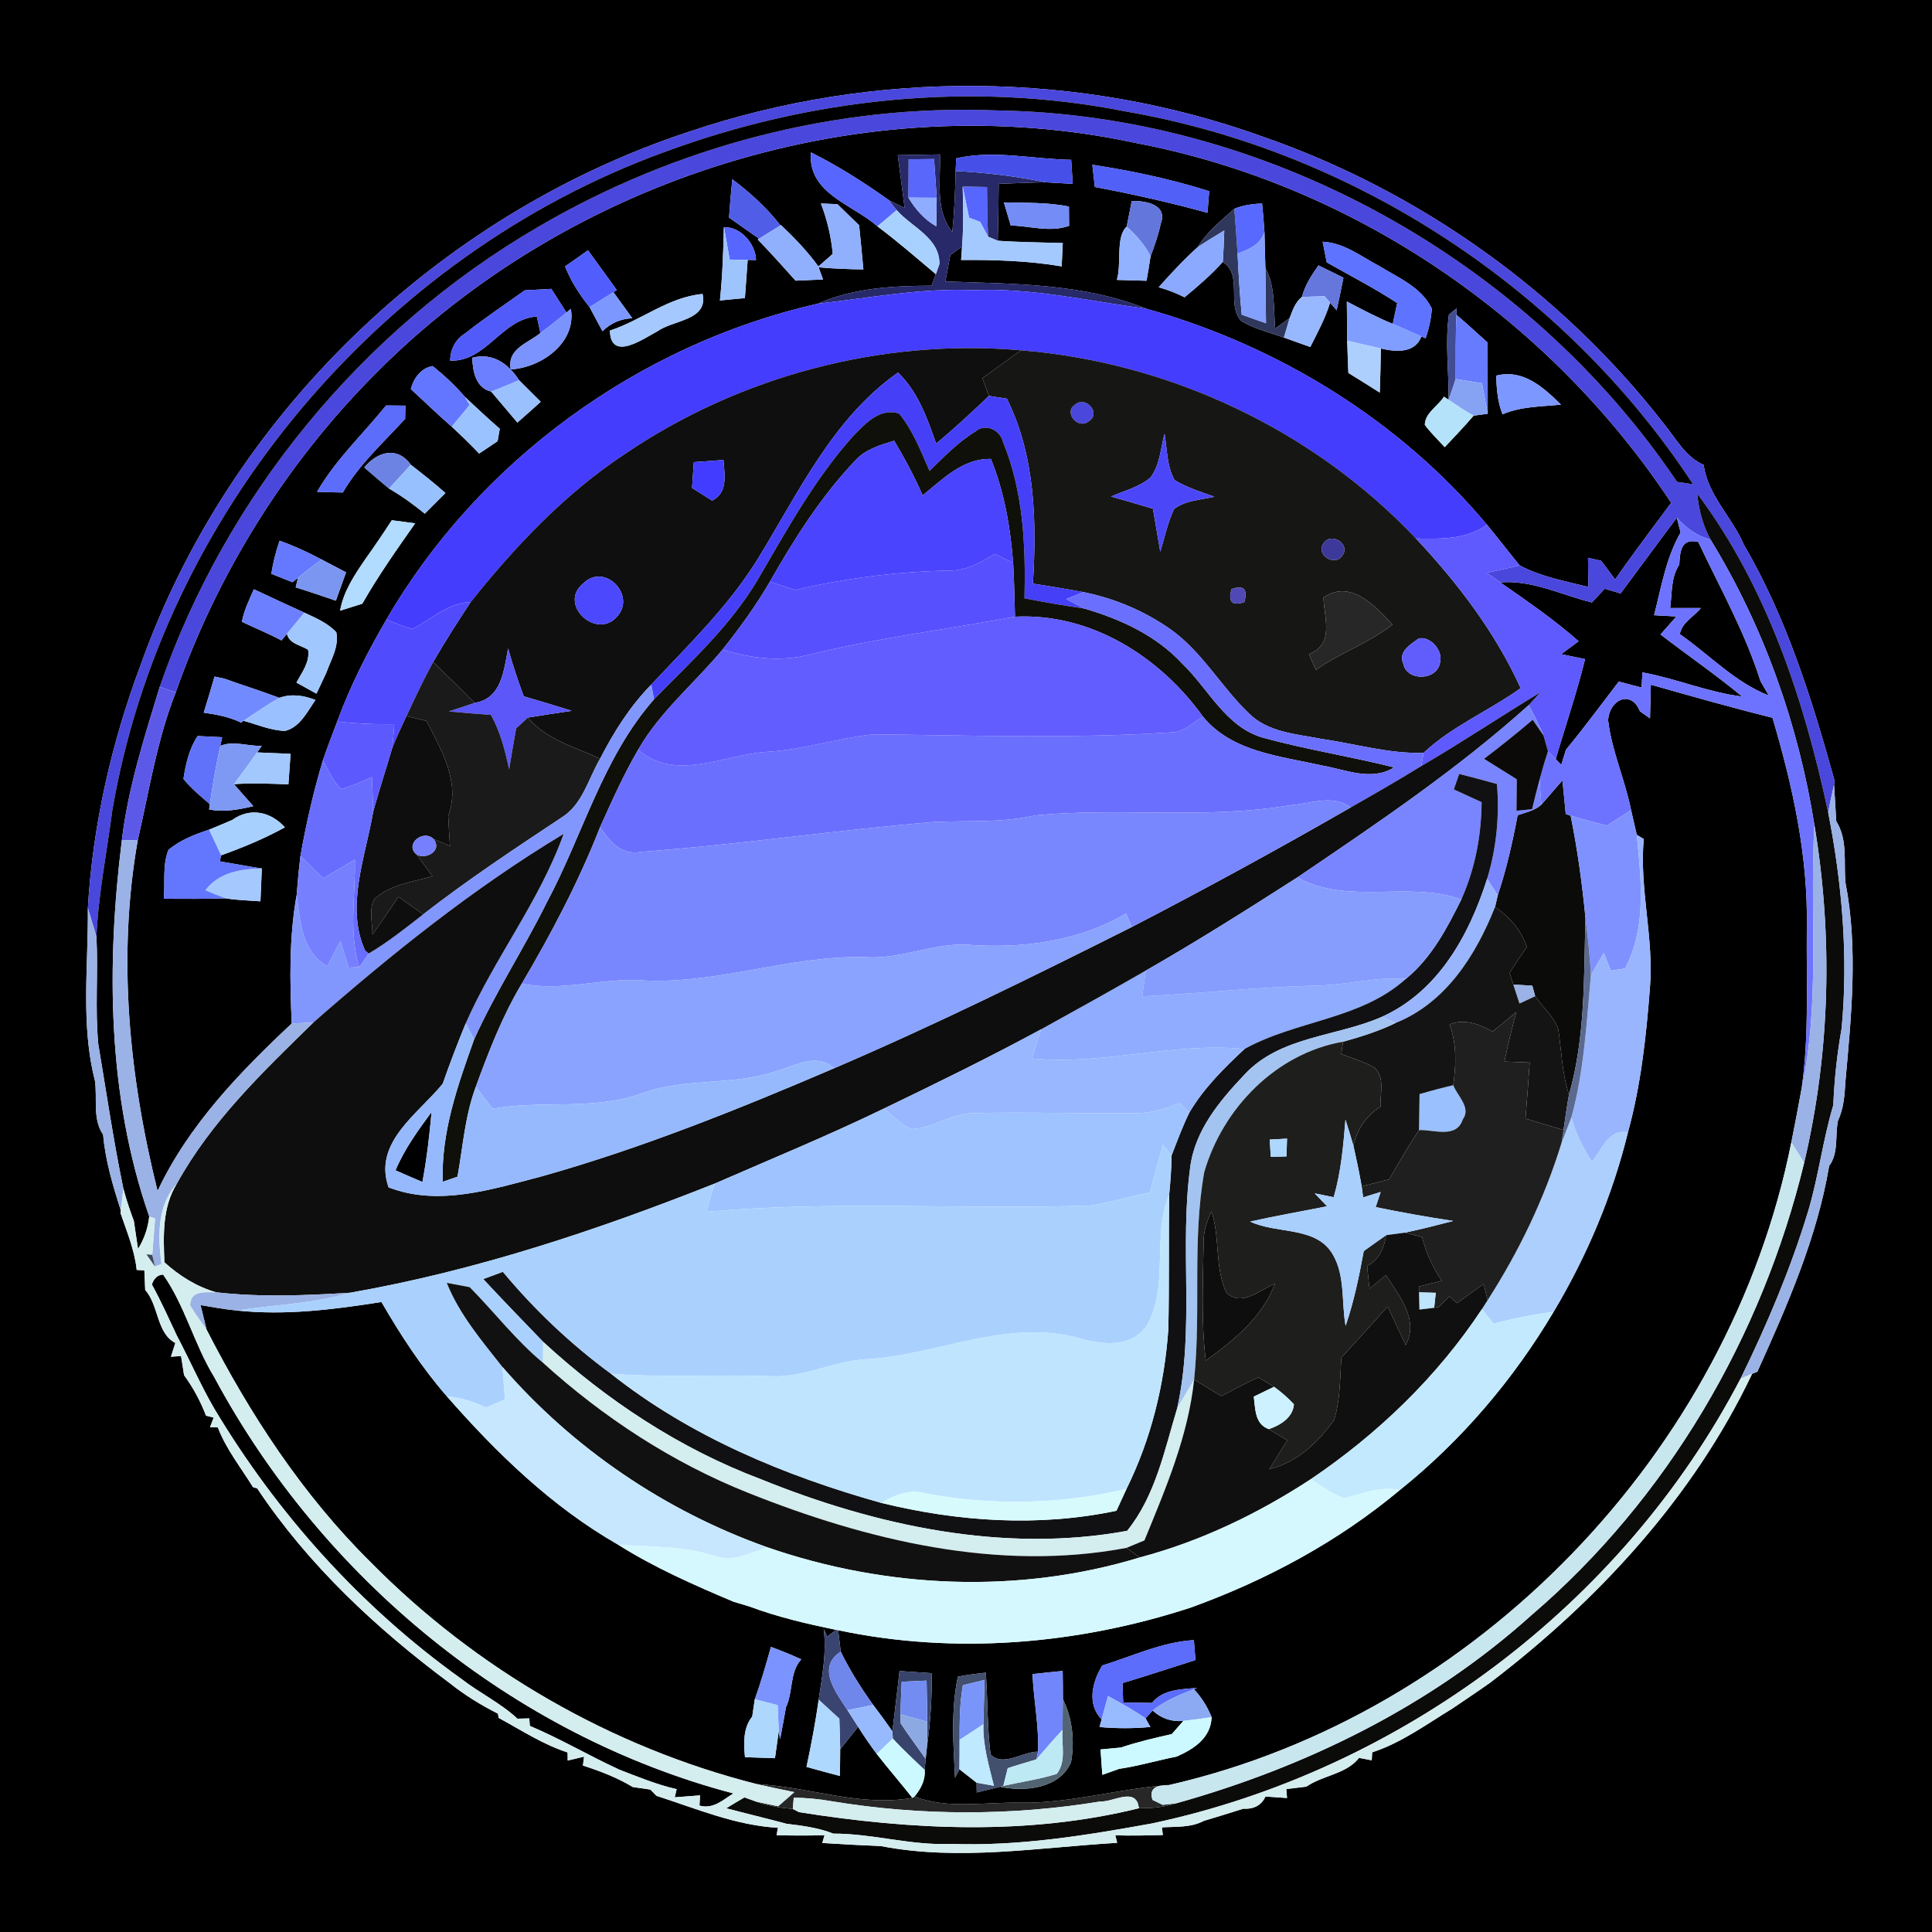 <?xml version="1.0" encoding="UTF-8" ?>
<!DOCTYPE svg PUBLIC "-//W3C//DTD SVG 1.1//EN" "http://www.w3.org/Graphics/SVG/1.1/DTD/svg11.dtd">
<svg width="250pt" height="250pt" viewBox="0 0 250 250" version="1.1" xmlns="http://www.w3.org/2000/svg">
<g id="#000000ff">
<path fill="#000000" opacity="1.00" d=" M 0.00 0.00 L 250.00 0.00 L 250.00 250.00 L 0.00 250.00 L 0.00 0.00 M 89.05 17.08 C 56.62 27.79 29.65 53.83 18.20 86.05 C 14.43 96.09 12.00 106.80 11.37 117.49 C 11.44 124.90 10.42 132.58 12.28 139.82 C 12.62 142.12 11.94 144.78 13.34 146.82 C 13.64 150.18 14.60 153.42 15.63 156.61 L 15.59 156.95 C 16.41 159.37 17.42 161.76 17.69 164.33 C 17.94 164.34 18.43 164.37 18.68 164.38 C 18.71 165.02 18.76 166.29 18.79 166.92 C 20.57 168.92 20.24 172.51 22.69 173.78 C 22.55 174.23 22.26 175.11 22.12 175.56 L 23.43 175.47 C 23.53 176.09 23.72 177.33 23.82 177.95 C 25.00 179.56 25.95 181.33 26.66 183.19 C 26.91 183.25 27.41 183.38 27.65 183.44 L 27.18 184.67 L 28.19 184.71 C 29.26 187.52 31.17 189.89 32.74 192.44 L 33.28 192.59 C 39.85 202.47 48.67 210.71 58.16 217.77 C 60.10 219.32 62.22 220.63 64.44 221.75 L 64.52 222.29 C 67.44 223.88 70.26 225.73 73.45 226.77 L 73.46 227.81 C 73.99 227.68 75.05 227.43 75.58 227.31 L 75.43 228.46 C 77.66 229.18 79.87 230.02 81.88 231.24 C 82.45 231.32 83.59 231.48 84.16 231.57 C 84.36 231.77 84.75 232.18 84.95 232.38 C 90.09 234.03 95.21 236.22 100.66 236.51 L 100.49 237.48 C 102.56 237.52 104.63 237.54 106.70 237.47 L 106.40 238.48 C 108.93 238.64 111.45 238.78 113.98 238.88 C 124.10 240.84 134.40 239.06 144.56 238.46 L 144.32 237.49 C 146.37 237.55 148.42 237.51 150.47 237.45 L 150.35 236.46 C 152.17 236.35 154.10 236.51 155.77 235.62 C 157.47 235.11 159.17 234.59 160.86 234.05 C 162.28 234.12 163.24 233.59 163.75 232.47 C 164.45 232.52 165.84 232.62 166.54 232.66 L 166.45 231.50 C 167.10 231.42 168.39 231.26 169.04 231.19 C 171.18 229.71 174.20 229.58 175.86 227.47 C 176.27 227.55 177.09 227.70 177.50 227.78 L 177.56 226.75 C 181.34 225.52 184.57 223.13 187.94 221.08 C 189.56 219.98 191.18 218.90 192.78 217.77 C 206.76 207.12 219.14 193.75 226.72 177.77 L 227.40 177.50 C 231.27 168.93 235.12 160.20 236.69 150.87 C 237.94 149.21 237.44 146.95 237.83 145.03 C 238.56 143.46 238.70 141.73 238.79 140.03 C 239.56 131.46 240.46 122.65 238.79 114.15 C 238.58 111.51 239.10 108.62 237.61 106.27 C 237.52 104.69 237.43 103.11 237.33 101.53 L 237.42 101.13 C 234.49 90.55 231.20 79.96 225.62 70.42 C 224.11 66.89 220.97 64.08 220.46 60.16 C 218.06 59.12 216.84 56.69 215.25 54.77 C 202.05 37.82 183.83 24.81 163.55 17.74 C 139.71 9.11 113.05 8.95 89.05 17.08 Z" />
<path fill="#000000" opacity="1.00" d=" M 48.51 48.43 C 73.65 22.99 111.87 10.95 146.95 18.50 C 175.09 23.84 200.49 41.21 216.25 65.06 C 213.82 68.36 211.33 71.61 209.00 74.98 C 208.55 74.37 207.64 73.17 207.19 72.57 C 206.77 72.47 205.91 72.28 205.49 72.18 C 205.50 73.12 205.52 75.01 205.53 75.95 C 202.53 75.20 199.42 74.63 196.65 73.17 C 195.22 71.44 193.86 69.64 192.42 67.91 C 181.05 54.34 165.33 44.71 148.33 39.95 C 140.09 36.64 131.06 36.74 122.33 36.42 C 122.49 35.57 122.81 33.86 122.97 33.01 L 124.49 31.90 L 124.37 33.64 C 128.72 33.61 133.08 33.74 137.38 34.47 C 137.43 33.46 137.47 32.45 137.52 31.45 C 134.72 31.36 131.91 31.35 129.11 31.15 C 129.17 28.70 129.21 26.25 129.23 23.79 C 131.25 23.72 133.26 23.62 135.29 23.59 C 136.46 23.66 137.64 23.72 138.81 23.79 C 138.75 22.75 138.68 21.72 138.61 20.68 C 133.66 20.60 128.63 19.37 123.73 20.49 L 123.66 22.13 C 123.60 24.77 123.50 27.40 123.23 30.03 C 120.95 27.15 121.74 23.36 121.63 19.98 C 119.81 20.01 117.99 20.04 116.17 20.08 C 116.47 22.36 116.78 24.64 117.06 26.92 C 116.55 26.67 115.53 26.16 115.02 25.90 C 111.81 23.61 108.47 21.48 104.93 19.72 C 104.51 25.05 110.30 26.42 113.54 29.29 C 116.15 31.24 118.60 33.38 121.10 35.48 C 120.96 35.85 120.68 36.60 120.54 36.97 C 115.54 36.99 110.46 37.25 105.81 39.30 C 82.67 44.55 61.93 59.63 50.00 80.17 C 47.55 84.39 45.32 88.76 43.64 93.36 C 43.00 95.03 42.36 96.70 41.78 98.39 C 40.56 102.45 39.62 106.58 38.88 110.75 C 38.67 112.42 38.52 114.11 38.39 115.79 C 37.40 121.29 37.50 126.88 37.75 132.44 C 30.99 138.77 24.38 145.63 20.39 154.11 C 16.71 139.33 15.16 123.85 17.82 108.75 C 19.30 102.33 20.31 95.76 22.74 89.59 C 28.14 74.19 36.99 60.00 48.51 48.43 M 141.35 21.32 C 141.43 22.04 141.59 23.48 141.67 24.19 C 146.57 25.13 151.44 26.20 156.25 27.54 C 156.32 26.60 156.40 25.67 156.47 24.74 C 151.54 23.18 146.46 22.10 141.35 21.32 M 94.76 23.20 C 94.59 24.85 94.45 26.50 94.34 28.15 C 95.63 29.06 96.91 29.98 98.22 30.88 L 98.05 30.99 C 99.73 32.72 101.34 34.52 102.95 36.32 C 104.13 36.26 105.32 36.21 106.50 36.16 L 105.93 34.59 C 107.85 34.76 109.79 34.84 111.72 34.86 C 111.55 32.95 111.36 31.05 111.17 29.15 C 110.23 28.24 109.29 27.33 108.36 26.42 C 107.83 26.40 106.77 26.35 106.23 26.33 C 107.03 28.43 107.55 30.62 107.76 32.85 C 107.14 33.40 106.52 33.95 105.90 34.48 C 104.49 32.53 102.81 30.79 101.07 29.13 L 101.00 29.17 C 99.22 26.89 97.08 24.93 94.76 23.20 M 129.90 26.19 C 130.19 27.19 130.49 28.19 130.79 29.18 C 133.28 29.24 135.92 30.11 138.34 29.22 C 138.33 28.60 138.32 27.35 138.32 26.73 C 135.55 26.16 132.71 26.27 129.90 26.19 M 159.72 27.02 C 158.03 28.54 156.19 29.96 155.01 31.95 C 153.20 33.57 151.55 35.36 149.93 37.17 C 151.09 37.49 152.20 37.93 153.28 38.47 C 155.01 37.04 156.73 35.57 158.23 33.89 C 160.91 35.61 158.62 39.50 160.66 41.56 C 162.35 42.57 164.30 43.01 166.14 43.68 C 167.27 44.09 168.41 44.50 169.55 44.90 C 170.49 43.03 171.50 41.18 172.11 39.17 L 172.96 40.15 C 173.27 38.75 173.57 37.34 173.84 35.93 C 173.03 35.53 171.42 34.74 170.61 34.34 C 169.72 35.60 168.87 36.91 168.47 38.42 C 167.61 39.10 167.25 40.17 166.88 41.16 C 166.41 41.50 165.48 42.17 165.01 42.51 C 164.77 39.89 165.05 37.08 163.74 34.69 C 163.71 33.14 163.65 31.59 163.62 30.04 C 163.54 28.80 163.44 27.56 163.31 26.33 C 162.08 26.39 160.86 26.54 159.72 27.02 M 146.45 26.01 C 146.28 26.84 145.96 28.50 145.79 29.33 C 144.33 30.64 145.16 34.16 144.52 36.22 C 145.80 36.26 147.08 36.29 148.36 36.33 C 148.55 35.28 148.72 34.23 148.88 33.17 C 149.41 31.78 149.90 30.37 150.21 28.91 C 151.12 26.44 148.19 25.96 146.45 26.01 M 93.67 29.33 C 93.60 32.52 93.49 35.71 93.16 38.88 C 94.23 38.78 95.31 38.67 96.39 38.57 C 96.51 36.92 96.63 35.28 96.75 33.63 L 97.83 33.65 C 97.78 31.55 95.81 29.29 93.69 29.42 L 93.67 29.33 M 73.12 34.47 C 73.87 36.40 75.01 38.13 76.29 39.74 C 76.71 40.52 77.54 42.08 77.96 42.86 C 79.02 41.81 80.31 41.25 81.82 41.18 C 81.00 40.06 80.19 38.93 79.38 37.81 L 79.81 37.53 C 78.57 35.82 77.33 34.11 76.09 32.39 C 75.10 33.09 74.11 33.79 73.12 34.47 M 171.15 31.28 C 171.28 31.95 171.54 33.28 171.68 33.95 C 174.73 35.68 177.85 37.29 180.80 39.21 C 180.60 40.11 180.41 41.01 180.22 41.91 C 178.18 41.07 176.23 40.04 174.28 39.01 C 174.30 40.70 174.31 42.39 174.33 44.08 C 174.37 45.47 174.42 46.86 174.48 48.26 C 175.84 49.09 177.19 49.95 178.54 50.80 C 178.61 48.89 178.66 46.99 178.68 45.09 C 180.54 45.54 183.08 45.78 183.93 43.54 C 184.07 43.60 184.33 43.72 184.47 43.78 C 184.91 42.53 185.18 41.25 185.28 39.94 C 183.96 37.20 181.02 35.98 178.57 34.48 C 176.19 33.23 173.95 31.41 171.15 31.28 M 60.25 43.10 C 58.96 43.91 58.29 45.10 58.25 46.67 C 62.96 46.83 64.92 41.24 69.47 40.96 C 69.58 41.49 69.81 42.56 69.93 43.09 C 68.35 44.41 65.58 45.10 66.09 47.80 C 70.01 47.59 74.61 44.38 73.87 39.97 L 73.30 40.44 C 72.65 39.42 71.99 38.40 71.34 37.38 C 70.48 37.43 68.76 37.52 67.91 37.57 C 65.34 39.40 62.72 41.15 60.25 43.10 M 78.92 42.78 C 79.04 46.82 83.15 43.89 85.05 42.88 C 87.10 41.39 91.66 41.48 90.91 38.04 C 86.50 38.44 83.02 41.44 78.92 42.78 M 187.49 40.71 C 186.98 44.34 187.49 48.06 187.45 51.73 L 186.85 51.33 C 186.09 52.55 184.40 53.41 184.37 54.98 C 185.14 56.01 186.07 56.91 186.95 57.86 C 188.21 56.52 189.48 55.19 190.68 53.79 C 191.14 53.73 192.05 53.60 192.51 53.54 C 192.50 50.47 192.50 47.40 192.50 44.33 C 191.16 43.12 189.83 41.91 188.47 40.74 L 188.49 39.90 C 188.24 40.10 187.74 40.50 187.49 40.71 M 61.11 46.29 C 61.17 48.04 61.56 50.20 63.56 50.67 C 64.68 52.01 65.82 53.35 66.95 54.68 C 67.96 53.79 68.97 52.90 69.97 51.99 C 69.03 51.06 68.10 50.13 67.17 49.20 C 65.79 47.07 63.77 45.60 61.11 46.29 M 53.16 50.35 C 54.93 51.96 56.64 53.64 58.45 55.21 C 59.67 56.33 60.85 57.49 62.00 58.69 C 62.59 58.29 63.79 57.49 64.39 57.09 C 64.46 56.68 64.60 55.88 64.67 55.48 C 63.13 54.15 61.65 52.75 60.16 51.36 C 58.92 49.89 57.48 48.58 55.99 47.37 C 54.48 47.61 53.51 48.97 53.16 50.35 M 193.60 48.61 C 193.67 50.30 193.78 52.02 194.43 53.61 C 196.82 52.58 199.45 52.62 201.99 52.36 C 199.70 50.11 197.11 47.72 193.60 48.61 M 49.96 52.47 C 46.97 56.18 43.43 59.47 41.03 63.64 C 42.14 63.68 43.25 63.71 44.36 63.73 C 46.46 60.10 49.62 57.27 52.42 54.20 C 52.43 53.77 52.45 52.91 52.46 52.49 C 51.63 52.48 50.79 52.47 49.96 52.47 M 47.14 60.49 C 48.20 61.41 49.26 62.33 50.34 63.22 C 51.98 64.17 53.51 65.28 54.97 66.47 C 55.86 65.57 56.75 64.68 57.64 63.80 C 56.20 62.52 54.68 61.32 53.16 60.14 C 51.43 57.72 48.86 58.40 47.14 60.49 M 50.70 67.32 C 49.61 69.00 48.48 70.66 47.32 72.29 C 45.90 74.36 44.45 76.49 44.01 79.02 C 44.73 78.80 46.16 78.34 46.88 78.12 C 48.94 74.51 51.33 71.12 53.72 67.72 C 52.71 67.58 51.71 67.45 50.70 67.32 M 36.18 69.97 C 35.69 71.36 35.34 72.79 35.11 74.25 C 35.80 74.52 37.16 75.07 37.84 75.34 L 38.56 74.77 L 38.26 76.01 C 40.01 76.54 41.73 77.14 43.46 77.73 C 43.90 76.51 44.34 75.29 44.78 74.06 C 43.99 73.65 42.40 72.82 41.61 72.40 C 39.86 71.47 38.05 70.63 36.18 69.97 M 31.30 80.46 C 33.00 81.27 34.75 81.98 36.42 82.87 L 37.13 82.02 C 37.45 83.33 38.90 83.46 39.87 84.08 C 40.12 85.69 39.06 87.00 38.36 88.33 C 39.01 88.69 40.31 89.40 40.95 89.76 C 41.27 89.09 41.90 87.73 42.22 87.06 C 42.82 85.37 43.89 83.69 43.52 81.82 C 42.39 80.60 40.85 79.97 39.39 79.28 C 37.20 78.28 35.02 77.28 32.85 76.25 C 32.25 77.62 31.58 78.98 31.30 80.46 M 27.76 87.55 C 27.32 89.11 26.84 90.66 26.36 92.22 C 28.02 92.45 29.67 92.77 31.20 93.50 L 31.53 93.27 C 33.30 93.77 35.03 94.52 36.89 94.58 C 38.84 94.09 39.76 92.08 40.82 90.58 C 39.33 89.98 37.70 89.74 36.15 90.30 C 33.79 89.42 31.38 88.66 29.01 87.81 C 28.70 87.75 28.08 87.62 27.76 87.55 M 23.74 100.79 C 24.72 102.03 25.97 103.03 27.16 104.07 L 27.06 104.74 C 28.98 105.13 30.91 104.76 32.78 104.32 C 32.15 103.61 30.89 102.18 30.27 101.47 C 32.61 101.30 34.97 101.40 37.32 101.50 C 37.39 100.51 37.53 98.54 37.60 97.55 C 36.16 97.49 34.71 97.42 33.27 97.36 L 33.87 96.51 C 32.12 96.59 30.17 95.79 28.51 96.52 L 28.75 95.40 C 27.96 95.36 26.36 95.28 25.57 95.24 C 24.49 96.87 24.03 98.87 23.74 100.79 M 30.06 106.10 C 29.06 106.53 28.06 106.95 27.05 107.36 C 25.19 107.98 23.31 108.69 21.80 109.98 C 21.00 111.95 21.38 114.21 21.20 116.30 C 23.86 116.31 26.51 116.34 29.17 116.24 C 30.67 116.48 32.19 116.53 33.70 116.63 C 33.76 115.22 33.82 113.80 33.88 112.38 C 32.06 112.11 30.26 111.76 28.45 111.46 C 28.49 111.27 28.57 110.87 28.61 110.68 C 31.44 109.66 34.22 108.51 36.86 107.06 C 35.05 105.03 32.36 104.44 30.06 106.10 Z" />
<path fill="#000000" opacity="1.00" d=" M 209.70 76.79 C 212.14 73.53 214.53 70.24 216.98 66.99 C 217.10 67.47 217.34 68.42 217.47 68.90 C 215.58 72.20 214.97 75.98 214.04 79.61 C 214.77 79.65 216.21 79.73 216.93 79.77 C 216.41 80.36 215.38 81.52 214.87 82.10 C 218.37 84.80 222.02 87.30 225.43 90.13 C 221.01 89.59 216.89 87.80 212.53 87.01 C 212.50 87.50 212.45 88.48 212.42 88.97 C 211.44 88.71 210.45 88.45 209.47 88.20 C 207.20 91.15 205.00 94.15 202.63 97.02 C 202.48 97.51 202.18 98.48 202.03 98.97 C 201.85 98.78 201.49 98.42 201.31 98.23 C 202.57 93.91 204.03 89.66 205.11 85.29 C 204.33 85.13 202.78 84.81 202.01 84.65 C 202.76 84.09 203.51 83.54 204.27 82.98 C 201.10 80.17 197.60 77.78 194.13 75.36 C 198.27 75.03 202.06 76.99 205.99 77.96 C 206.54 77.36 207.09 76.77 207.65 76.18 C 208.16 76.33 209.19 76.64 209.70 76.79 Z" />
<path fill="#000000" opacity="1.00" d=" M 213.62 88.60 C 218.85 90.08 224.08 91.57 229.36 92.88 C 231.97 101.68 233.98 110.79 233.80 120.01 C 233.73 126.95 234.12 133.95 233.13 140.84 C 232.70 143.17 232.27 145.50 231.80 147.82 C 223.80 187.85 191.11 221.89 151.25 230.99 C 144.74 231.43 138.41 233.40 131.85 233.27 C 127.35 233.19 122.65 234.13 118.33 232.48 C 119.14 231.49 119.76 230.37 119.65 229.04 L 119.78 227.61 C 119.82 227.21 119.90 226.42 119.95 226.02 C 120.40 222.87 120.59 219.69 120.58 216.51 C 119.19 216.41 117.80 216.32 116.40 216.23 C 116.12 218.83 115.77 221.43 115.48 224.03 C 114.67 222.87 113.84 221.74 112.99 220.62 C 111.42 218.43 109.97 216.14 108.79 213.72 C 108.70 213.03 108.54 211.64 108.46 210.95 C 123.58 214.14 139.46 212.80 154.11 208.01 C 163.88 204.47 173.15 199.49 181.14 192.81 C 189.10 186.43 195.83 178.52 201.04 169.74 C 205.35 162.53 208.66 154.68 210.66 146.51 C 212.32 140.46 213.01 134.20 213.49 127.96 C 214.06 121.45 212.11 115.07 212.70 108.57 L 211.80 108.03 C 211.55 106.96 211.31 105.89 211.06 104.83 C 210.28 100.90 208.56 97.19 208.09 93.22 C 208.20 90.61 211.03 89.14 212.20 92.03 C 212.52 92.26 213.18 92.73 213.51 92.96 C 213.54 91.51 213.58 90.06 213.62 88.60 M 142.64 215.51 C 141.35 217.57 140.61 220.52 142.55 222.48 C 142.48 222.73 142.35 223.23 142.28 223.48 C 144.47 223.67 146.67 223.68 148.86 223.47 L 148.23 222.35 C 148.46 222.09 148.92 221.59 149.15 221.34 C 150.27 222.37 151.60 222.82 153.12 222.69 C 152.75 223.12 152.00 223.97 151.63 224.39 C 149.42 224.89 147.20 225.40 145.05 226.13 C 144.39 226.19 143.07 226.32 142.41 226.38 C 142.48 227.47 142.56 228.57 142.64 229.66 C 143.36 229.40 144.09 229.15 144.82 228.89 C 147.33 228.52 149.77 227.79 152.26 227.30 C 154.48 226.32 156.68 224.91 156.78 222.20 C 156.24 220.85 155.48 219.64 154.49 218.58 L 154.92 218.40 C 152.83 218.63 150.52 218.55 149.07 220.36 C 148.14 220.35 146.27 220.33 145.34 220.31 C 145.32 219.68 145.27 218.42 145.25 217.79 C 148.41 216.85 151.54 215.80 154.69 214.81 C 154.64 214.17 154.54 212.88 154.49 212.23 C 150.34 212.48 146.56 214.30 142.64 215.51 M 123.95 216.96 C 123.04 221.22 123.36 225.70 123.58 230.03 L 124.15 228.94 C 124.71 229.38 125.82 230.24 126.37 230.68 L 126.39 231.94 C 127.40 231.69 128.41 231.45 129.42 231.20 C 132.62 231.91 137.15 231.42 138.59 228.02 C 139.08 225.33 138.77 222.36 137.54 219.88 C 137.54 218.66 137.53 217.44 137.51 216.22 C 136.21 216.35 134.91 216.48 133.61 216.63 C 133.75 219.98 134.45 223.31 134.32 226.67 C 132.37 226.64 129.77 228.70 128.18 227.02 C 127.73 223.51 127.82 219.96 127.56 216.44 C 126.35 216.59 125.14 216.71 123.95 216.96 Z" />
<path fill="#000000" opacity="1.00" d=" M 51.18 151.44 C 52.33 148.69 54.09 146.28 55.84 143.90 C 55.58 146.93 55.22 149.96 54.66 152.95 C 53.50 152.46 52.33 151.95 51.18 151.44 Z" />
<path fill="#000000" opacity="1.00" d=" M 25.95 168.88 C 27.51 169.13 29.08 169.44 30.66 169.58 C 36.91 170.25 43.19 169.45 49.36 168.48 C 51.84 172.76 54.56 176.94 57.82 180.68 C 64.27 188.05 71.42 194.98 79.98 199.88 C 84.68 202.85 89.78 205.09 94.89 207.25 C 95.41 207.41 96.46 207.72 96.98 207.88 C 100.61 209.24 104.40 210.12 108.20 210.91 C 107.90 211.12 107.32 211.56 107.03 211.78 L 106.59 210.80 C 106.98 213.86 106.38 216.92 105.94 219.94 C 105.52 222.86 104.98 225.75 104.36 228.64 C 105.80 229.04 107.23 229.43 108.67 229.81 C 108.70 228.65 108.72 227.50 108.72 226.35 C 109.49 225.38 110.27 224.42 111.04 223.45 C 111.79 224.65 112.60 225.82 113.45 226.96 C 114.95 228.88 116.55 230.72 118.06 232.64 C 111.33 233.86 104.68 231.20 97.95 230.87 C 79.10 226.10 61.63 216.00 47.97 202.16 C 39.18 193.47 32.34 183.02 26.73 172.05 C 26.53 171.26 26.14 169.67 25.95 168.88 M 97.67 219.88 C 97.59 220.44 97.42 221.55 97.34 222.11 C 96.14 223.63 96.23 225.55 96.40 227.38 C 97.69 227.42 98.98 227.47 100.28 227.51 C 100.40 226.64 100.65 224.90 100.77 224.03 L 100.94 225.07 C 101.21 223.68 101.46 222.29 101.71 220.90 C 102.65 218.91 102.15 216.42 103.68 214.72 C 102.39 214.13 101.08 213.59 99.76 213.11 C 99.12 215.38 98.48 217.66 97.67 219.88 Z" />
</g>
<g id="#4a47ddff">
<path fill="#4a47dd" opacity="1.00" d=" M 89.05 17.08 C 113.05 8.95 139.71 9.11 163.55 17.74 C 183.83 24.81 202.05 37.82 215.25 54.77 C 216.84 56.69 218.06 59.12 220.46 60.16 C 220.97 64.08 224.11 66.89 225.62 70.42 C 231.20 79.96 234.49 90.55 237.42 101.13 L 237.33 101.53 C 237.06 102.73 236.78 103.94 236.57 105.15 C 233.47 90.59 228.63 75.92 219.63 63.88 C 219.81 65.96 220.35 67.98 221.34 69.82 C 219.59 69.36 218.16 68.32 216.98 66.99 C 214.53 70.24 212.14 73.53 209.70 76.79 C 209.19 76.64 208.16 76.33 207.65 76.18 C 207.09 76.77 206.54 77.36 205.99 77.96 C 202.06 76.99 198.27 75.03 194.13 75.36 C 193.54 74.95 192.96 74.54 192.39 74.13 C 193.81 73.81 195.23 73.49 196.65 73.17 C 199.42 74.63 202.53 75.20 205.53 75.95 C 205.52 75.01 205.50 73.12 205.49 72.18 C 205.91 72.28 206.77 72.47 207.19 72.57 C 207.64 73.17 208.55 74.37 209.00 74.98 C 211.33 71.61 213.82 68.36 216.25 65.06 C 200.49 41.21 175.09 23.84 146.95 18.50 C 111.87 10.95 73.65 22.99 48.51 48.43 C 36.99 60.00 28.14 74.19 22.74 89.59 L 20.67 88.87 C 29.21 64.09 46.90 42.64 69.52 29.43 C 87.39 18.94 108.21 13.44 128.96 14.29 C 163.80 14.79 197.57 33.53 217.01 62.35 C 217.53 62.43 218.56 62.58 219.08 62.66 C 202.58 37.48 175.32 19.54 145.64 14.42 C 125.75 10.46 104.82 12.68 85.85 19.72 C 49.38 33.04 21.06 66.56 14.53 104.89 C 13.82 110.34 12.72 115.74 12.48 121.23 C 12.13 119.98 11.72 118.74 11.37 117.49 C 12.00 106.80 14.43 96.09 18.20 86.05 C 29.65 53.83 56.62 27.79 89.05 17.08 Z" />
<path fill="#4a47dd" opacity="1.00" d=" M 139.16 52.32 C 140.57 51.18 142.54 53.54 140.86 54.54 C 139.47 55.63 137.52 53.32 139.16 52.32 Z" />
</g>
<g id="#000001ff">
<path fill="#000001" opacity="1.00" d=" M 85.85 19.72 C 104.82 12.68 125.75 10.46 145.64 14.42 C 175.32 19.54 202.58 37.48 219.08 62.66 C 218.56 62.58 217.53 62.43 217.01 62.35 C 197.57 33.53 163.80 14.79 128.96 14.29 C 108.21 13.44 87.39 18.94 69.52 29.43 C 46.90 42.64 29.21 64.09 20.67 88.87 C 18.69 95.38 16.58 101.92 15.77 108.70 C 13.76 124.91 13.89 141.84 19.31 157.41 C 19.15 158.92 18.66 160.32 17.86 161.62 C 17.72 160.71 17.46 158.90 17.32 157.99 C 16.81 156.62 16.34 155.24 15.97 153.83 C 14.68 147.63 13.77 141.36 12.72 135.12 C 12.28 130.50 12.72 125.86 12.48 121.23 C 12.72 115.74 13.82 110.34 14.53 104.89 C 21.06 66.56 49.38 33.04 85.85 19.72 Z" />
<path fill="#000001" opacity="1.00" d=" M 217.30 73.06 C 217.39 71.34 217.53 69.60 219.76 70.13 C 222.57 76.08 225.82 81.84 227.81 88.15 C 228.08 88.61 228.61 89.54 228.88 90.00 C 224.51 88.31 221.18 84.71 217.37 82.06 C 217.63 80.54 219.19 79.81 220.09 78.68 C 219.10 78.68 217.11 78.68 216.12 78.68 C 216.37 76.79 216.20 74.72 217.30 73.06 Z" />
<path fill="#000001" opacity="1.00" d=" M 19.65 166.21 C 19.93 165.39 20.42 164.96 21.11 164.93 C 23.96 169.00 25.13 173.97 27.73 178.21 C 41.66 204.16 66.30 224.54 94.90 232.07 C 93.56 232.89 92.30 234.15 90.51 233.64 L 90.59 232.32 C 89.77 232.38 88.13 232.51 87.31 232.57 L 87.56 231.52 C 84.99 230.93 82.56 229.93 80.11 228.98 C 76.22 227.19 72.52 225.00 68.56 223.33 L 68.49 222.36 C 68.11 222.37 67.34 222.39 66.96 222.40 C 64.77 220.36 62.04 219.07 59.69 217.24 C 46.73 207.97 35.85 195.88 27.69 182.21 C 25.93 179.17 24.53 175.94 22.89 172.84 C 21.84 170.62 20.84 168.36 19.65 166.21 Z" />
</g>
<g id="#5766ffff">
<path fill="#5766ff" opacity="1.00" d=" M 104.93 19.72 C 108.47 21.48 111.81 23.61 115.02 25.90 C 115.28 26.22 115.78 26.87 116.03 27.19 C 115.41 27.72 114.16 28.77 113.54 29.29 C 110.30 26.42 104.51 25.05 104.93 19.72 Z" />
<path fill="#5766ff" opacity="1.00" d=" M 124.57 24.13 C 125.36 24.14 126.93 24.18 127.72 24.20 C 127.74 26.34 127.75 28.49 127.86 30.63 C 127.51 29.99 127.17 29.35 126.83 28.71 C 126.47 28.58 125.76 28.31 125.40 28.18 C 125.12 26.83 124.84 25.48 124.57 24.13 Z" />
<path fill="#5766ff" opacity="1.00" d=" M 93.69 29.42 C 95.81 29.29 97.78 31.55 97.83 33.65 L 96.75 33.63 C 96.17 33.62 95.00 33.60 94.42 33.59 C 94.18 32.20 93.94 30.81 93.69 29.42 Z" />
</g>
<g id="#272969ff">
<path fill="#272969" opacity="1.00" d=" M 116.17 20.08 C 117.99 20.04 119.81 20.01 121.63 19.98 C 121.74 23.36 120.95 27.15 123.23 30.03 C 123.50 27.40 123.60 24.77 123.66 22.13 C 127.57 22.33 131.46 22.80 135.29 23.59 C 133.26 23.62 131.25 23.72 129.23 23.79 C 129.21 26.25 129.17 28.70 129.11 31.15 L 127.86 30.63 C 127.75 28.49 127.74 26.34 127.72 24.20 C 126.93 24.18 125.36 24.14 124.57 24.13 C 124.64 26.72 124.70 29.31 124.49 31.90 L 122.97 33.01 C 122.81 33.86 122.49 35.57 122.33 36.42 C 131.06 36.74 140.09 36.64 148.33 39.95 C 140.90 38.96 133.52 37.22 125.97 37.55 C 119.19 37.25 112.52 38.55 105.81 39.30 C 110.46 37.25 115.54 36.99 120.54 36.97 C 120.68 36.60 120.96 35.85 121.10 35.48 C 121.22 35.15 121.44 34.49 121.56 34.17 C 121.62 30.78 117.97 29.40 116.03 27.19 C 115.78 26.87 115.28 26.22 115.02 25.90 C 115.53 26.16 116.55 26.67 117.06 26.92 C 116.78 24.64 116.47 22.36 116.17 20.08 M 117.58 20.61 C 117.58 22.27 117.57 23.92 117.55 25.57 C 118.45 27.08 119.61 28.42 121.16 29.29 C 121.18 28.06 121.20 26.82 121.21 25.59 C 121.10 23.92 120.98 22.25 120.87 20.58 C 120.05 20.59 118.40 20.61 117.58 20.61 Z" />
</g>
<g id="#4650e9ff">
<path fill="#4650e9" opacity="1.00" d=" M 123.73 20.49 C 128.63 19.37 133.66 20.60 138.61 20.68 C 138.68 21.72 138.75 22.75 138.81 23.79 C 137.64 23.72 136.46 23.66 135.29 23.59 C 131.46 22.80 127.57 22.33 123.66 22.13 L 123.73 20.49 Z" />
</g>
<g id="#5967fbff">
<path fill="#5967fb" opacity="1.00" d=" M 117.58 20.61 C 118.40 20.61 120.05 20.59 120.87 20.58 C 120.98 22.25 121.10 23.92 121.21 25.59 C 119.99 25.58 118.77 25.57 117.55 25.57 C 117.57 23.92 117.58 22.27 117.58 20.61 Z" />
</g>
<g id="#5160f6ff">
<path fill="#5160f6" opacity="1.00" d=" M 141.35 21.32 C 146.46 22.10 151.54 23.18 156.47 24.74 C 156.40 25.67 156.32 26.60 156.25 27.54 C 151.44 26.20 146.57 25.13 141.67 24.19 C 141.59 23.48 141.43 22.04 141.35 21.32 Z" />
</g>
<g id="#4f5de7ff">
<path fill="#4f5de7" opacity="1.00" d=" M 94.76 23.20 C 97.08 24.93 99.22 26.89 101.00 29.17 C 100.31 29.60 98.91 30.45 98.22 30.88 C 96.91 29.98 95.63 29.06 94.34 28.15 C 94.45 26.50 94.59 24.85 94.76 23.20 Z" />
</g>
<g id="#a4c9ffff">
<path fill="#a4c9ff" opacity="1.00" d=" M 124.49 31.90 C 124.70 29.31 124.64 26.72 124.57 24.13 C 124.84 25.48 125.12 26.83 125.40 28.18 C 125.76 28.31 126.47 28.58 126.83 28.71 C 127.17 29.35 127.51 29.99 127.86 30.63 L 129.11 31.15 C 131.91 31.35 134.72 31.36 137.52 31.45 C 137.47 32.45 137.43 33.46 137.38 34.47 C 133.08 33.74 128.72 33.61 124.37 33.64 L 124.49 31.90 Z" />
</g>
<g id="#8facfeff">
<path fill="#8facfe" opacity="1.00" d=" M 117.55 25.57 C 118.77 25.57 119.99 25.58 121.21 25.59 C 121.20 26.82 121.18 28.06 121.16 29.29 C 119.61 28.42 118.45 27.08 117.55 25.57 Z" />
<path fill="#8facfe" opacity="1.00" d=" M 134.72 133.19 C 139.25 130.69 143.78 128.17 148.27 125.59 C 148.11 126.70 147.96 127.82 147.80 128.93 C 155.26 128.56 162.69 127.73 170.17 127.54 C 174.10 127.52 177.96 126.36 181.91 126.67 C 176.06 131.95 167.71 132.03 161.04 135.74 C 151.86 134.82 142.77 137.88 133.54 136.97 C 133.94 135.71 134.32 134.44 134.72 133.19 Z" />
</g>
<g id="#90b0feff">
<path fill="#90b0fe" opacity="1.00" d=" M 106.23 26.33 C 106.77 26.35 107.83 26.40 108.36 26.42 C 109.29 27.33 110.23 28.24 111.17 29.15 C 111.36 31.05 111.55 32.95 111.72 34.86 C 109.79 34.84 107.85 34.76 105.93 34.59 L 106.50 36.16 C 105.32 36.21 104.13 36.26 102.95 36.32 C 101.34 34.52 99.73 32.72 98.05 30.99 L 98.22 30.88 C 98.91 30.45 100.31 29.60 101.00 29.17 L 101.07 29.13 C 102.81 30.79 104.49 32.53 105.90 34.48 C 106.52 33.95 107.14 33.40 107.76 32.85 C 107.55 30.62 107.03 28.43 106.23 26.33 Z" />
</g>
<g id="#738cf6ff">
<path fill="#738cf6" opacity="1.00" d=" M 129.90 26.19 C 132.71 26.27 135.55 26.16 138.32 26.73 C 138.32 27.35 138.33 28.60 138.34 29.22 C 135.92 30.11 133.28 29.24 130.79 29.18 C 130.49 28.19 130.19 27.19 129.90 26.19 Z" />
</g>
<g id="#5869ffff">
<path fill="#5869ff" opacity="1.00" d=" M 159.72 27.02 C 160.86 26.54 162.08 26.39 163.31 26.33 C 163.44 27.56 163.54 28.80 163.62 30.04 C 163.11 31.65 161.60 32.27 160.14 32.82 C 160.02 30.88 159.87 28.95 159.72 27.02 Z" />
</g>
<g id="#6376dcff">
<path fill="#6376dc" opacity="1.00" d=" M 146.45 26.01 C 148.19 25.96 151.12 26.44 150.21 28.91 C 149.90 30.37 149.41 31.78 148.88 33.17 C 148.15 31.67 147.02 30.44 145.79 29.33 C 145.96 28.50 146.28 26.84 146.45 26.01 Z" />
</g>
<g id="#2f375dff">
<path fill="#2f375d" opacity="1.00" d=" M 155.01 31.95 C 156.19 29.96 158.03 28.54 159.72 27.02 C 159.87 28.95 160.02 30.88 160.14 32.82 C 160.27 35.46 160.42 38.09 160.68 40.72 C 161.73 41.09 162.77 41.46 163.82 41.83 C 163.78 39.45 163.76 37.07 163.74 34.69 C 165.05 37.08 164.77 39.89 165.01 42.51 C 165.48 42.17 166.41 41.50 166.88 41.16 C 166.69 41.79 166.33 43.05 166.14 43.68 C 164.30 43.01 162.35 42.57 160.66 41.56 C 158.62 39.50 160.91 35.61 158.23 33.89 C 158.32 32.54 158.38 31.18 158.42 29.82 C 157.27 30.51 156.13 31.22 155.01 31.95 Z" />
</g>
<g id="#a9d1ffff">
<path fill="#a9d1ff" opacity="1.00" d=" M 113.54 29.29 C 114.16 28.77 115.41 27.72 116.03 27.19 C 117.97 29.40 121.62 30.78 121.56 34.17 C 121.44 34.49 121.22 35.15 121.10 35.48 C 118.60 33.38 116.15 31.24 113.54 29.29 Z" />
</g>
<g id="#9ec4fdff">
<path fill="#9ec4fd" opacity="1.00" d=" M 93.67 29.33 L 93.69 29.42 C 93.94 30.81 94.18 32.20 94.42 33.59 C 95.00 33.60 96.17 33.62 96.75 33.63 C 96.63 35.28 96.51 36.92 96.39 38.57 C 95.31 38.67 94.23 38.78 93.16 38.88 C 93.49 35.71 93.60 32.52 93.67 29.33 Z" />
</g>
<g id="#92b2ffff">
<path fill="#92b2ff" opacity="1.00" d=" M 144.52 36.22 C 145.16 34.16 144.33 30.64 145.79 29.33 C 147.02 30.44 148.15 31.67 148.88 33.17 C 148.72 34.23 148.55 35.28 148.36 36.33 C 147.08 36.29 145.80 36.26 144.52 36.22 Z" />
</g>
<g id="#83a0ffff">
<path fill="#83a0ff" opacity="1.00" d=" M 160.14 32.82 C 161.60 32.27 163.11 31.65 163.62 30.04 C 163.65 31.59 163.71 33.14 163.74 34.69 C 163.76 37.07 163.78 39.45 163.82 41.83 C 162.77 41.46 161.73 41.09 160.68 40.72 C 160.42 38.09 160.27 35.46 160.14 32.82 Z" />
</g>
<g id="#8aa9ffff">
<path fill="#8aa9ff" opacity="1.00" d=" M 155.01 31.95 C 156.13 31.22 157.27 30.51 158.42 29.82 C 158.38 31.18 158.32 32.54 158.23 33.89 C 156.73 35.57 155.01 37.04 153.28 38.47 C 152.20 37.93 151.09 37.49 149.93 37.17 C 151.55 35.36 153.20 33.57 155.01 31.95 Z" />
</g>
<g id="#515efdff">
<path fill="#515efd" opacity="1.00" d=" M 73.12 34.47 C 74.11 33.79 75.10 33.09 76.09 32.39 C 77.33 34.11 78.57 35.82 79.81 37.53 L 79.38 37.81 C 78.35 38.45 77.32 39.09 76.29 39.74 C 75.01 38.13 73.87 36.40 73.12 34.47 Z" />
</g>
<g id="#5e73ffff">
<path fill="#5e73ff" opacity="1.00" d=" M 171.15 31.28 C 173.95 31.41 176.19 33.23 178.57 34.48 C 181.02 35.98 183.96 37.20 185.28 39.94 C 185.18 41.25 184.91 42.53 184.47 43.78 C 184.33 43.72 184.07 43.60 183.93 43.54 C 182.69 42.99 181.46 42.45 180.22 41.91 C 180.41 41.01 180.60 40.11 180.80 39.21 C 177.85 37.29 174.73 35.68 171.68 33.95 C 171.54 33.28 171.28 31.95 171.15 31.28 Z" />
</g>
<g id="#6576ddff">
<path fill="#6576dd" opacity="1.00" d=" M 168.47 38.42 C 168.87 36.91 169.72 35.60 170.61 34.34 C 171.42 34.74 173.03 35.53 173.84 35.93 C 173.57 37.34 173.27 38.75 172.96 40.15 L 172.11 39.17 C 171.94 38.96 171.59 38.54 171.41 38.33 C 170.68 38.35 169.21 38.39 168.47 38.42 Z" />
</g>
<g id="#505bfaff">
<path fill="#505bfa" opacity="1.00" d=" M 60.25 43.10 C 62.72 41.15 65.34 39.40 67.91 37.57 C 68.76 37.52 70.48 37.43 71.34 37.38 C 71.99 38.40 72.65 39.42 73.30 40.44 C 72.19 41.34 71.08 42.24 69.93 43.09 C 69.81 42.56 69.58 41.49 69.47 40.96 C 64.92 41.24 62.96 46.83 58.25 46.67 C 58.29 45.10 58.96 43.91 60.25 43.10 Z" />
</g>
<g id="#7c97ffff">
<path fill="#7c97ff" opacity="1.00" d=" M 76.29 39.74 C 77.32 39.09 78.35 38.45 79.38 37.81 C 80.19 38.93 81.00 40.06 81.82 41.18 C 80.31 41.25 79.02 41.81 77.96 42.86 C 77.54 42.08 76.71 40.52 76.29 39.74 Z" />
<path fill="#7c97ff" opacity="1.00" d=" M 193.60 48.61 C 197.11 47.72 199.70 50.11 201.99 52.36 C 199.45 52.62 196.82 52.58 194.43 53.61 C 193.78 52.02 193.67 50.30 193.60 48.61 Z" />
</g>
<g id="#a5c9ffff">
<path fill="#a5c9ff" opacity="1.00" d=" M 78.92 42.78 C 83.02 41.44 86.50 38.44 90.91 38.04 C 91.66 41.48 87.10 41.39 85.05 42.88 C 83.15 43.89 79.04 46.82 78.92 42.78 Z" />
<path fill="#a5c9ff" opacity="1.00" d=" M 26.57 115.20 C 28.33 112.87 31.13 112.44 33.88 112.38 C 33.82 113.80 33.76 115.22 33.70 116.63 C 32.19 116.53 30.67 116.48 29.17 116.24 C 28.29 115.91 27.43 115.57 26.57 115.20 Z" />
</g>
<g id="#443dfeff">
<path fill="#443dfe" opacity="1.00" d=" M 105.81 39.30 C 112.52 38.55 119.19 37.25 125.97 37.55 C 133.52 37.22 140.90 38.96 148.33 39.95 C 165.33 44.71 181.05 54.34 192.42 67.91 C 189.71 69.84 186.38 69.75 183.22 69.68 C 169.95 55.63 151.36 46.88 132.12 45.33 C 114.12 43.77 95.74 48.63 80.81 58.78 C 73.09 63.89 66.67 70.69 60.92 77.89 C 57.97 78.03 55.85 80.08 53.39 81.39 C 52.22 81.11 51.12 80.60 50.00 80.17 C 61.93 59.63 82.67 44.55 105.81 39.30 Z" />
</g>
<g id="#97b8ffff">
<path fill="#97b8ff" opacity="1.00" d=" M 168.47 38.42 C 169.21 38.39 170.68 38.35 171.41 38.33 C 171.59 38.54 171.94 38.96 172.11 39.17 C 171.50 41.18 170.49 43.03 169.55 44.90 C 168.41 44.50 167.27 44.09 166.14 43.68 C 166.33 43.05 166.69 41.79 166.88 41.16 C 167.25 40.17 167.61 39.10 168.47 38.42 Z" />
</g>
<g id="#7a93feff">
<path fill="#7a93fe" opacity="1.00" d=" M 73.30 40.44 L 73.87 39.97 C 74.61 44.38 70.01 47.59 66.09 47.80 C 65.58 45.10 68.35 44.41 69.93 43.09 C 71.08 42.24 72.19 41.34 73.30 40.44 Z" />
<path fill="#7a93fe" opacity="1.00" d=" M 97.67 219.88 C 98.48 217.66 99.12 215.38 99.76 213.11 C 101.08 213.59 102.39 214.13 103.68 214.72 C 102.15 216.42 102.65 218.91 101.71 220.90 C 101.46 222.29 101.21 223.68 100.94 225.07 L 100.77 224.03 C 100.72 222.90 100.67 221.77 100.63 220.65 C 99.89 220.45 98.41 220.07 97.67 219.88 Z" />
</g>
<g id="#7f9effff">
<path fill="#7f9eff" opacity="1.00" d=" M 174.28 39.01 C 176.23 40.04 178.18 41.07 180.22 41.91 C 181.46 42.45 182.69 42.99 183.93 43.54 C 183.08 45.78 180.54 45.54 178.68 45.09 C 177.22 44.76 175.77 44.43 174.33 44.08 C 174.31 42.39 174.30 40.70 174.28 39.01 Z" />
</g>
<g id="#414c93ff">
<path fill="#414c93" opacity="1.00" d=" M 187.49 40.71 C 187.74 40.50 188.24 40.10 188.49 39.90 L 188.47 40.74 C 188.33 43.51 188.39 46.27 188.36 49.04 C 188.07 49.94 187.77 50.84 187.45 51.73 C 187.49 48.06 186.98 44.34 187.49 40.71 Z" />
</g>
<g id="#677bfeff">
<path fill="#677bfe" opacity="1.00" d=" M 188.47 40.74 C 189.83 41.91 191.16 43.12 192.50 44.33 C 192.50 47.40 192.50 50.47 192.51 53.54 C 192.26 52.22 192.02 50.90 191.77 49.59 C 190.63 49.40 189.49 49.22 188.36 49.04 C 188.39 46.27 188.33 43.51 188.47 40.74 Z" />
</g>
<g id="#adcffeff">
<path fill="#adcffe" opacity="1.00" d=" M 174.33 44.08 C 175.77 44.43 177.22 44.76 178.68 45.09 C 178.66 46.99 178.61 48.89 178.54 50.80 C 177.19 49.95 175.84 49.09 174.48 48.26 C 174.42 46.86 174.37 45.47 174.33 44.08 Z" />
<path fill="#adcffe" opacity="1.00" d=" M 202.06 147.89 C 202.48 146.79 202.93 145.69 203.34 144.58 C 203.90 146.62 204.84 148.53 206.00 150.29 C 207.32 148.76 208.10 146.03 210.66 146.51 C 208.66 154.68 205.35 162.53 201.04 169.74 C 198.41 170.09 195.82 170.61 193.26 171.27 C 192.88 170.80 192.14 169.87 191.76 169.40 C 191.94 169.11 192.31 168.53 192.50 168.24 C 196.56 161.91 199.85 155.09 202.06 147.89 Z" />
</g>
<g id="#0f0f0fff">
<path fill="#0f0f0f" opacity="1.00" d=" M 80.81 58.78 C 95.74 48.63 114.12 43.77 132.12 45.33 C 130.45 46.53 128.78 47.73 127.11 48.94 C 127.33 49.51 127.76 50.66 127.97 51.23 C 125.75 53.35 123.50 55.45 121.13 57.40 C 119.98 54.10 118.78 50.69 116.20 48.21 C 107.61 54.24 103.17 64.10 97.79 72.75 C 94.06 78.65 89.02 83.52 84.27 88.59 C 81.53 91.38 79.43 94.71 77.65 98.18 C 74.41 96.64 70.69 95.75 68.32 92.85 C 70.21 92.54 72.10 92.26 73.99 91.98 C 71.92 91.34 69.85 90.70 67.77 90.10 C 67.02 88.06 66.32 86.00 65.75 83.90 C 65.20 86.71 64.92 90.41 61.42 90.95 C 59.65 89.17 57.86 87.41 56.05 85.66 C 57.58 83.01 59.23 80.44 60.92 77.89 C 66.67 70.69 73.09 63.89 80.81 58.78 M 89.78 59.80 C 89.70 60.92 89.62 62.03 89.55 63.14 C 90.20 63.55 91.50 64.37 92.15 64.78 C 94.24 63.72 93.75 61.42 93.62 59.52 C 92.34 59.61 91.06 59.70 89.78 59.80 M 75.45 75.51 C 72.18 78.21 77.16 82.82 79.81 79.82 C 82.41 77.12 78.28 72.70 75.45 75.51 Z" />
</g>
<g id="#161615ff">
<path fill="#161615" opacity="1.00" d=" M 132.12 45.33 C 151.36 46.88 169.95 55.63 183.22 69.68 C 188.62 75.44 193.50 81.83 196.77 89.05 C 192.68 91.98 187.89 93.96 184.21 97.42 C 179.69 97.55 175.31 96.23 170.87 95.59 C 167.68 94.97 164.09 94.76 161.64 92.34 C 158.05 88.93 155.60 84.39 151.52 81.47 C 148.14 79.09 144.25 77.43 140.19 76.62 C 138.02 76.20 135.84 75.88 133.66 75.52 C 134.15 67.44 133.97 59.00 130.29 51.59 C 129.71 51.50 128.55 51.32 127.97 51.23 C 127.76 50.66 127.33 49.51 127.11 48.94 C 128.78 47.73 130.45 46.53 132.12 45.33 M 139.16 52.32 C 137.52 53.32 139.47 55.63 140.86 54.54 C 142.54 53.54 140.57 51.18 139.16 52.32 M 150.69 56.13 C 150.18 58.02 150.10 60.19 148.86 61.80 C 147.41 63.03 145.49 63.50 143.77 64.25 C 145.58 64.76 147.39 65.28 149.19 65.83 C 149.51 67.69 149.82 69.54 150.14 71.40 C 150.70 69.54 151.09 67.62 151.93 65.86 C 153.41 64.72 155.39 64.70 157.14 64.27 C 155.38 63.66 153.59 63.09 151.99 62.12 C 150.97 60.30 151.04 58.13 150.69 56.13 M 171.29 70.27 C 170.16 71.74 172.71 73.40 173.69 71.90 C 174.82 70.42 172.28 68.81 171.29 70.27 M 159.36 76.22 C 158.87 77.89 159.42 78.45 161.01 77.91 C 161.50 76.24 160.95 75.68 159.36 76.22 M 171.26 77.32 C 171.34 80.06 172.72 83.31 169.38 84.65 C 169.67 85.33 169.97 86.01 170.27 86.69 C 173.41 84.46 177.14 83.22 180.18 80.82 C 177.96 78.41 174.75 74.91 171.26 77.32 M 183.57 82.62 C 182.52 83.39 180.89 84.32 181.58 85.87 C 182.03 88.21 185.95 88.08 186.33 85.78 C 186.80 84.27 185.13 82.27 183.57 82.62 Z" />
</g>
<g id="#6c80ffff">
<path fill="#6c80ff" opacity="1.00" d=" M 61.11 46.29 C 63.77 45.60 65.79 47.07 67.17 49.20 C 65.97 49.70 64.77 50.21 63.56 50.67 C 61.56 50.20 61.17 48.04 61.11 46.29 Z" />
<path fill="#6c80ff" opacity="1.00" d=" M 31.30 80.46 C 31.58 78.98 32.25 77.62 32.85 76.25 C 35.02 77.28 37.20 78.28 39.39 79.28 C 38.64 80.19 37.88 81.10 37.13 82.02 L 36.42 82.87 C 34.75 81.98 33.00 81.27 31.30 80.46 Z" />
</g>
<g id="#6376ffff">
<path fill="#6376ff" opacity="1.00" d=" M 53.16 50.35 C 53.51 48.97 54.48 47.61 55.99 47.37 C 57.48 48.58 58.92 49.89 60.16 51.36 C 60.32 51.62 60.62 52.13 60.77 52.39 C 60.02 53.35 59.23 54.27 58.45 55.21 C 56.64 53.64 54.93 51.96 53.16 50.35 Z" />
</g>
<g id="#9ac0fdff">
<path fill="#9ac0fd" opacity="1.00" d=" M 67.17 49.20 C 68.10 50.13 69.03 51.06 69.97 51.99 C 68.97 52.90 67.96 53.79 66.95 54.68 C 65.82 53.35 64.68 52.01 63.56 50.67 C 64.77 50.21 65.97 49.70 67.17 49.20 Z" />
<path fill="#9ac0fd" opacity="1.00" d=" M 183.69 141.57 C 185.13 141.16 186.58 140.76 188.05 140.43 C 188.57 141.78 190.40 143.34 189.29 144.84 C 188.46 147.38 185.57 146.16 183.62 146.23 C 183.65 144.67 183.67 143.12 183.69 141.57 Z" />
</g>
<g id="#4540f7ff">
<path fill="#4540f7" opacity="1.00" d=" M 97.79 72.75 C 103.17 64.10 107.61 54.24 116.20 48.21 C 118.78 50.69 119.98 54.10 121.13 57.40 C 123.50 55.45 125.75 53.35 127.97 51.23 C 128.55 51.32 129.71 51.50 130.29 51.59 C 133.97 59.00 134.15 67.44 133.66 75.52 C 135.84 75.88 138.02 76.20 140.19 76.62 C 139.64 76.84 138.53 77.30 137.97 77.52 C 138.55 77.83 139.70 78.43 140.28 78.74 C 137.70 78.37 135.13 77.93 132.57 77.42 C 132.73 70.61 132.42 63.57 129.79 57.20 C 129.43 55.63 127.49 54.71 126.19 55.86 C 123.96 57.22 122.15 59.13 120.28 60.93 C 119.14 58.38 118.15 55.69 116.34 53.52 C 113.90 52.70 111.97 54.81 110.44 56.38 C 105.41 61.98 101.78 68.63 98.00 75.10 C 94.49 80.99 89.39 85.65 84.63 90.49 C 84.54 90.02 84.36 89.06 84.27 88.59 C 89.02 83.52 94.06 78.65 97.79 72.75 Z" />
</g>
<g id="#86a2f3ff">
<path fill="#86a2f3" opacity="1.00" d=" M 188.36 49.04 C 189.49 49.22 190.63 49.40 191.77 49.59 C 192.02 50.90 192.26 52.22 192.51 53.54 C 192.05 53.60 191.14 53.73 190.68 53.79 C 189.56 53.16 188.50 52.45 187.45 51.73 C 187.77 50.84 188.07 49.94 188.36 49.04 Z" />
</g>
<g id="#99c2ffff">
<path fill="#99c2ff" opacity="1.00" d=" M 60.16 51.36 C 61.65 52.75 63.13 54.15 64.67 55.48 C 64.60 55.88 64.46 56.68 64.39 57.09 C 63.79 57.49 62.59 58.29 62.00 58.69 C 60.85 57.49 59.67 56.33 58.45 55.21 C 59.23 54.27 60.02 53.35 60.77 52.39 C 60.62 52.13 60.32 51.62 60.16 51.36 Z" />
</g>
<g id="#b4e2fbff">
<path fill="#b4e2fb" opacity="1.00" d=" M 186.85 51.33 L 187.45 51.73 C 188.50 52.45 189.56 53.16 190.68 53.79 C 189.48 55.19 188.21 56.52 186.95 57.86 C 186.07 56.91 185.14 56.01 184.37 54.98 C 184.40 53.41 186.09 52.55 186.85 51.33 Z" />
</g>
<g id="#5c6cfbff">
<path fill="#5c6cfb" opacity="1.00" d=" M 49.96 52.47 C 50.79 52.47 51.63 52.48 52.46 52.49 C 52.45 52.91 52.43 53.77 52.42 54.20 C 49.62 57.27 46.46 60.10 44.36 63.73 C 43.25 63.71 42.14 63.68 41.03 63.64 C 43.43 59.47 46.97 56.18 49.96 52.47 Z" />
<path fill="#5c6cfb" opacity="1.00" d=" M 142.64 215.51 C 146.56 214.30 150.34 212.48 154.49 212.23 C 154.54 212.88 154.64 214.17 154.69 214.81 C 151.54 215.80 148.41 216.85 145.25 217.79 C 145.27 218.42 145.32 219.68 145.34 220.31 C 146.27 220.33 148.14 220.35 149.07 220.36 C 150.52 218.55 152.83 218.63 154.92 218.40 L 154.49 218.58 C 152.62 219.31 150.73 220.07 149.15 221.34 C 148.92 221.59 148.46 222.09 148.23 222.35 C 146.67 221.28 145.02 220.37 143.38 219.46 C 143.10 220.46 142.82 221.47 142.55 222.48 C 140.61 220.52 141.35 217.57 142.64 215.51 Z" />
</g>
<g id="#10100aff">
<path fill="#10100a" opacity="1.00" d=" M 110.44 56.38 C 111.97 54.81 113.90 52.70 116.34 53.52 C 118.15 55.69 119.14 58.38 120.28 60.93 C 122.15 59.13 123.96 57.22 126.19 55.86 C 127.49 54.71 129.43 55.63 129.79 57.20 C 132.42 63.57 132.73 70.61 132.57 77.42 C 135.13 77.93 137.70 78.37 140.28 78.74 C 145.00 80.10 149.63 82.24 153.02 85.91 C 156.40 89.17 158.63 94.11 163.47 95.47 C 169.06 97.00 174.79 97.89 180.40 99.30 C 177.46 101.15 174.11 99.57 171.03 99.05 C 165.64 97.82 159.44 97.33 155.67 92.74 C 150.09 84.97 141.17 79.31 131.34 79.80 C 131.27 77.48 131.24 75.16 131.10 72.85 C 130.75 68.26 129.96 63.67 128.22 59.39 C 124.59 59.30 122.01 62.00 119.39 64.10 C 118.32 61.66 117.07 59.31 115.70 57.03 C 113.90 57.59 111.97 58.13 110.67 59.59 C 106.24 64.25 102.78 69.73 99.61 75.29 C 97.82 78.37 95.72 81.26 93.50 84.05 C 89.89 88.40 85.42 92.05 82.58 97.01 C 80.70 100.22 79.18 103.64 77.65 107.03 C 74.89 114.07 71.36 120.77 67.52 127.28 C 65.01 131.47 63.24 136.05 61.57 140.63 C 60.17 144.37 59.90 148.37 59.20 152.26 L 57.29 152.92 C 57.07 146.52 59.23 140.43 61.35 134.50 C 64.10 128.40 67.78 122.79 70.74 116.80 C 75.42 108.07 77.96 98.07 84.63 90.49 C 89.39 85.65 94.49 80.99 98.00 75.10 C 101.78 68.63 105.41 61.98 110.44 56.38 Z" />
</g>
<g id="#4b47f9ff">
<path fill="#4b47f9" opacity="1.00" d=" M 150.69 56.13 C 151.04 58.13 150.97 60.30 151.99 62.12 C 153.59 63.09 155.38 63.66 157.14 64.27 C 155.39 64.70 153.41 64.72 151.93 65.86 C 151.09 67.62 150.70 69.54 150.14 71.40 C 149.82 69.54 149.51 67.69 149.19 65.83 C 147.39 65.28 145.58 64.76 143.77 64.25 C 145.49 63.50 147.41 63.03 148.86 61.80 C 150.10 60.19 150.18 58.02 150.69 56.13 Z" />
</g>
<g id="#4a44feff">
<path fill="#4a44fe" opacity="1.00" d=" M 110.67 59.59 C 111.97 58.13 113.90 57.59 115.70 57.03 C 117.07 59.31 118.32 61.66 119.39 64.10 C 122.01 62.00 124.59 59.30 128.22 59.39 C 129.96 63.67 130.75 68.26 131.10 72.85 C 130.31 72.45 129.52 72.07 128.73 71.68 C 126.94 72.77 125.03 73.87 122.85 73.83 C 116.14 73.97 109.46 74.80 102.92 76.34 C 101.82 75.99 100.71 75.64 99.61 75.29 C 102.78 69.73 106.24 64.25 110.67 59.59 Z" />
</g>
<g id="#6c83e3ff">
<path fill="#6c83e3" opacity="1.00" d=" M 47.14 60.49 C 48.86 58.40 51.43 57.72 53.16 60.14 C 52.22 61.16 51.28 62.19 50.34 63.22 C 49.26 62.33 48.20 61.41 47.14 60.49 Z" />
</g>
<g id="#413cffff">
<path fill="#413cff" opacity="1.00" d=" M 89.78 59.80 C 91.06 59.70 92.34 59.61 93.62 59.52 C 93.75 61.42 94.24 63.72 92.15 64.78 C 91.50 64.37 90.20 63.55 89.55 63.14 C 89.62 62.03 89.70 60.92 89.78 59.80 Z" />
</g>
<g id="#97c1feff">
<path fill="#97c1fe" opacity="1.00" d=" M 50.34 63.22 C 51.28 62.19 52.22 61.16 53.16 60.14 C 54.68 61.32 56.20 62.52 57.64 63.80 C 56.75 64.68 55.86 65.57 54.97 66.47 C 53.51 65.28 51.98 64.17 50.34 63.22 Z" />
</g>
<g id="#0b0b0aff">
<path fill="#0b0b0a" opacity="1.00" d=" M 219.63 63.88 C 228.63 75.92 233.47 90.59 236.57 105.15 C 238.36 114.34 239.19 123.77 238.30 133.11 C 237.72 136.38 237.36 139.68 237.23 143.00 C 235.87 147.52 235.32 152.25 233.96 156.78 C 231.69 164.22 228.65 171.41 225.23 178.39 C 209.99 207.61 181.26 229.10 149.09 235.95 C 140.49 237.51 131.80 238.93 123.02 238.60 C 117.90 238.83 112.94 237.26 107.83 237.27 C 105.89 236.51 103.83 236.24 101.79 236.00 C 99.19 235.30 96.57 234.68 93.97 233.99 C 94.75 233.51 95.54 233.04 96.33 232.58 L 97.85 233.13 C 99.37 233.68 100.98 233.93 102.59 234.08 C 102.79 234.18 103.19 234.39 103.39 234.49 C 117.90 236.80 133.03 237.54 147.39 233.98 C 149.01 234.01 150.64 233.84 152.19 233.35 C 168.99 228.65 185.07 220.78 198.10 209.06 C 215.77 193.95 228.01 172.98 233.46 150.45 C 236.83 136.15 237.20 121.21 234.78 106.73 C 232.71 93.75 228.21 81.02 221.34 69.82 C 220.35 67.98 219.81 65.96 219.63 63.88 Z" />
<path fill="#0b0b0a" opacity="1.00" d=" M 199.46 104.11 C 200.37 103.07 201.27 102.02 202.18 100.98 C 202.33 102.42 202.47 103.88 202.61 105.33 L 203.24 105.55 C 204.13 109.92 204.73 114.35 205.16 118.78 C 204.94 126.44 205.16 134.19 203.03 141.64 C 202.12 138.90 202.06 136.00 201.64 133.17 C 201.08 131.51 199.60 130.34 198.65 128.91 C 198.56 128.57 198.38 127.89 198.28 127.55 C 197.67 127.51 196.43 127.44 195.82 127.40 C 195.70 127.02 195.46 126.27 195.34 125.90 C 196.04 124.75 196.80 123.65 197.57 122.55 C 196.87 120.35 195.32 118.66 193.46 117.36 C 193.55 116.98 193.73 116.22 193.81 115.84 C 194.94 112.46 195.72 108.99 196.38 105.49 C 197.43 105.12 198.61 104.90 199.46 104.11 Z" />
</g>
<g id="#b1dbffff">
<path fill="#b1dbff" opacity="1.00" d=" M 50.70 67.32 C 51.71 67.45 52.71 67.58 53.72 67.72 C 51.33 71.12 48.94 74.51 46.88 78.12 C 46.16 78.34 44.73 78.80 44.01 79.02 C 44.45 76.49 45.90 74.36 47.32 72.29 C 48.48 70.66 49.61 69.00 50.70 67.32 Z" />
</g>
<g id="#6d73feff">
<path fill="#6d73fe" opacity="1.00" d=" M 216.98 66.99 C 218.16 68.32 219.59 69.36 221.34 69.82 C 228.21 81.02 232.71 93.75 234.78 106.73 C 234.14 118.10 235.58 129.60 233.13 140.84 C 234.12 133.95 233.73 126.95 233.80 120.01 C 233.98 110.79 231.97 101.68 229.36 92.88 C 224.08 91.57 218.85 90.08 213.62 88.60 C 213.58 90.06 213.54 91.51 213.51 92.96 C 213.18 92.73 212.52 92.26 212.20 92.03 C 211.03 89.14 208.20 90.61 208.09 93.22 C 208.56 97.19 210.28 100.90 211.06 104.83 C 210.01 105.49 208.96 106.16 207.92 106.83 C 206.35 106.43 204.78 106.02 203.24 105.55 L 202.61 105.33 C 202.47 103.88 202.33 102.42 202.18 100.98 C 201.27 102.02 200.37 103.07 199.46 104.11 C 199.36 103.04 199.28 101.96 199.22 100.88 C 199.55 99.65 199.91 98.42 200.31 97.21 L 201.31 98.23 C 201.49 98.42 201.85 98.78 202.03 98.97 C 202.18 98.48 202.48 97.51 202.63 97.02 C 205.00 94.15 207.20 91.15 209.47 88.20 C 210.45 88.45 211.44 88.71 212.42 88.97 C 212.45 88.48 212.50 87.50 212.53 87.01 C 216.89 87.80 221.01 89.59 225.43 90.13 C 222.02 87.30 218.37 84.80 214.87 82.10 C 215.38 81.52 216.41 80.36 216.93 79.77 C 216.21 79.73 214.77 79.65 214.04 79.61 C 214.97 75.98 215.58 72.20 217.47 68.90 C 217.34 68.42 217.10 67.47 216.98 66.99 M 217.30 73.06 C 216.20 74.72 216.37 76.79 216.12 78.68 C 217.11 78.68 219.10 78.68 220.09 78.68 C 219.19 79.81 217.63 80.54 217.37 82.06 C 221.18 84.71 224.51 88.31 228.88 90.00 C 228.61 89.54 228.08 88.61 227.81 88.15 C 225.82 81.84 222.57 76.08 219.76 70.13 C 217.53 69.60 217.39 71.34 217.30 73.06 Z" />
</g>
<g id="#5f5afdff">
<path fill="#5f5afd" opacity="1.00" d=" M 183.22 69.68 C 186.38 69.75 189.71 69.84 192.42 67.91 C 193.86 69.64 195.22 71.44 196.65 73.17 C 195.23 73.49 193.81 73.81 192.39 74.13 C 192.96 74.54 193.54 74.95 194.13 75.36 C 197.60 77.78 201.10 80.17 204.27 82.98 C 203.51 83.54 202.76 84.09 202.01 84.65 C 202.78 84.81 204.33 85.13 205.11 85.29 C 204.03 89.66 202.57 93.91 201.31 98.23 L 200.31 97.21 C 200.16 96.70 199.87 95.68 199.73 95.17 C 199.20 93.81 198.50 92.53 197.82 91.24 C 198.19 90.83 198.95 90.01 199.32 89.59 C 194.15 92.72 189.14 96.08 183.92 99.12 C 183.99 98.70 184.14 97.85 184.21 97.42 C 187.89 93.96 192.68 91.98 196.77 89.05 C 193.50 81.83 188.62 75.44 183.22 69.68 Z" />
</g>
<g id="#6479ffff">
<path fill="#6479ff" opacity="1.00" d=" M 36.18 69.97 C 38.05 70.63 39.86 71.47 41.61 72.40 C 40.57 73.17 39.54 73.94 38.56 74.77 L 37.84 75.34 C 37.16 75.07 35.80 74.52 35.11 74.25 C 35.34 72.79 35.69 71.36 36.18 69.97 Z" />
</g>
<g id="#3d399aff">
<path fill="#3d399a" opacity="1.00" d=" M 171.29 70.27 C 172.28 68.81 174.82 70.42 173.69 71.90 C 172.71 73.40 170.16 71.74 171.29 70.27 Z" />
</g>
<g id="#5750feff">
<path fill="#5750fe" opacity="1.00" d=" M 128.73 71.68 C 129.52 72.07 130.31 72.45 131.10 72.85 C 131.24 75.16 131.27 77.48 131.34 79.80 C 122.50 81.45 113.55 82.54 104.80 84.69 C 101.05 85.69 97.15 85.20 93.50 84.05 C 95.72 81.26 97.82 78.37 99.61 75.29 C 100.71 75.64 101.82 75.99 102.92 76.34 C 109.46 74.80 116.14 73.97 122.85 73.83 C 125.03 73.87 126.94 72.77 128.73 71.68 Z" />
</g>
<g id="#7b96f1ff">
<path fill="#7b96f1" opacity="1.00" d=" M 38.56 74.77 C 39.54 73.94 40.57 73.17 41.61 72.40 C 42.40 72.82 43.99 73.65 44.78 74.06 C 44.34 75.29 43.90 76.51 43.46 77.73 C 41.73 77.14 40.01 76.54 38.26 76.01 L 38.56 74.77 Z" />
</g>
<g id="#4c48feff">
<path fill="#4c48fe" opacity="1.00" d=" M 75.45 75.51 C 78.28 72.70 82.41 77.12 79.81 79.82 C 77.16 82.82 72.18 78.21 75.45 75.51 Z" />
</g>
<g id="#5049b3ff">
<path fill="#5049b3" opacity="1.00" d=" M 159.36 76.22 C 160.95 75.68 161.50 76.24 161.01 77.91 C 159.42 78.45 158.87 77.89 159.36 76.22 Z" />
</g>
<g id="#272727ff">
<path fill="#272727" opacity="1.00" d=" M 171.26 77.32 C 174.75 74.91 177.96 78.41 180.18 80.82 C 177.14 83.22 173.41 84.46 170.27 86.69 C 169.97 86.01 169.67 85.33 169.38 84.65 C 172.72 83.31 171.34 80.06 171.26 77.32 Z" />
<path fill="#272727" opacity="1.00" d=" M 97.95 230.87 C 104.68 231.20 111.33 233.86 118.06 232.64 L 118.33 232.48 C 122.65 234.13 127.35 233.19 131.85 233.27 C 138.41 233.40 144.74 231.43 151.25 230.99 C 149.40 230.95 148.69 231.59 149.14 232.91 C 149.47 233.07 150.12 233.39 150.45 233.55 L 152.19 233.35 C 150.64 233.84 149.01 234.01 147.39 233.98 L 147.23 233.33 C 146.50 231.49 143.90 233.21 142.44 233.10 C 130.93 235.00 119.12 234.98 107.61 233.08 C 105.98 232.79 104.35 232.64 102.71 232.62 C 102.68 232.99 102.62 233.71 102.59 234.08 C 100.98 233.93 99.37 233.68 97.85 233.13 C 98.56 233.28 99.98 233.58 100.69 233.73 C 101.40 233.13 102.09 232.52 102.78 231.90 C 101.16 231.57 99.55 231.23 97.95 230.87 Z" />
</g>
<g id="#6b6ffeff">
<path fill="#6b6ffe" opacity="1.00" d=" M 137.97 77.52 C 138.53 77.30 139.64 76.84 140.19 76.62 C 144.25 77.43 148.14 79.09 151.52 81.47 C 155.60 84.39 158.05 88.93 161.64 92.34 C 164.09 94.76 167.68 94.97 170.87 95.59 C 175.31 96.23 179.69 97.55 184.21 97.42 C 184.14 97.85 183.99 98.70 183.92 99.12 C 180.91 100.98 177.85 102.74 174.78 104.48 C 172.47 102.73 169.54 104.02 166.97 104.19 C 156.07 106.05 144.97 104.46 134.02 105.50 C 129.75 106.49 125.37 106.18 121.03 106.35 C 108.31 107.39 95.67 109.29 82.95 110.23 C 80.47 110.73 78.86 108.89 77.65 107.03 C 79.18 103.64 80.70 100.22 82.58 97.01 C 87.32 101.19 93.65 97.69 99.06 97.30 C 103.80 97.06 108.33 95.52 113.02 95.02 C 126.01 95.16 139.01 95.61 151.99 94.74 C 153.41 94.55 154.45 93.40 155.67 92.74 C 159.44 97.33 165.64 97.82 171.03 99.05 C 174.11 99.57 177.46 101.15 180.40 99.30 C 174.79 97.89 169.06 97.00 163.47 95.47 C 158.63 94.11 156.40 89.17 153.02 85.91 C 149.63 82.24 145.00 80.10 140.28 78.74 C 139.70 78.43 138.55 77.83 137.97 77.52 Z" />
</g>
<g id="#514bfeff">
<path fill="#514bfe" opacity="1.00" d=" M 53.39 81.39 C 55.85 80.08 57.97 78.03 60.92 77.89 C 59.23 80.44 57.58 83.01 56.05 85.66 C 54.80 87.94 53.70 90.30 52.60 92.66 C 51.97 94.02 51.33 95.38 50.76 96.77 C 50.86 95.74 50.95 94.72 51.02 93.70 C 48.56 93.75 46.09 93.64 43.64 93.36 C 45.32 88.76 47.55 84.39 50.00 80.17 C 51.12 80.60 52.22 81.11 53.39 81.39 Z" />
</g>
<g id="#a0c8ffff">
<path fill="#a0c8ff" opacity="1.00" d=" M 39.39 79.28 C 40.85 79.97 42.39 80.60 43.52 81.82 C 43.89 83.69 42.82 85.37 42.22 87.06 C 41.90 87.73 41.27 89.09 40.95 89.76 C 40.31 89.40 39.01 88.69 38.36 88.33 C 39.06 87.00 40.12 85.69 39.87 84.08 C 38.90 83.46 37.45 83.33 37.13 82.02 C 37.88 81.10 38.64 80.19 39.39 79.28 Z" />
</g>
<g id="#625dfeff">
<path fill="#625dfe" opacity="1.00" d=" M 104.80 84.69 C 113.55 82.54 122.50 81.45 131.34 79.80 C 141.17 79.31 150.09 84.97 155.67 92.74 C 154.45 93.40 153.41 94.55 151.99 94.74 C 139.01 95.61 126.01 95.16 113.02 95.02 C 108.33 95.52 103.80 97.06 99.06 97.30 C 93.65 97.69 87.32 101.19 82.58 97.01 C 85.42 92.05 89.89 88.40 93.50 84.05 C 97.15 85.20 101.05 85.69 104.80 84.69 Z" />
</g>
<g id="#615dfcff">
<path fill="#615dfc" opacity="1.00" d=" M 183.57 82.62 C 185.13 82.27 186.80 84.27 186.33 85.78 C 185.95 88.08 182.03 88.21 181.58 85.87 C 180.89 84.32 182.52 83.39 183.57 82.62 Z" />
</g>
<g id="#5b57f9ff">
<path fill="#5b57f9" opacity="1.00" d=" M 65.75 83.90 C 66.32 86.00 67.02 88.06 67.77 90.10 C 69.85 90.70 71.92 91.34 73.99 91.98 C 72.10 92.26 70.21 92.54 68.32 92.85 C 67.94 93.20 67.17 93.90 66.79 94.25 C 66.47 96.02 66.17 97.78 65.88 99.56 C 65.36 97.13 64.75 94.70 63.53 92.51 C 61.71 92.38 59.89 92.23 58.07 92.06 C 58.91 91.78 60.58 91.22 61.42 90.95 C 64.92 90.41 65.20 86.71 65.75 83.90 Z" />
</g>
<g id="#1a1a1aff">
<path fill="#1a1a1a" opacity="1.00" d=" M 52.60 92.66 C 53.70 90.30 54.80 87.94 56.05 85.66 C 57.86 87.41 59.65 89.17 61.42 90.95 C 60.58 91.22 58.91 91.78 58.07 92.06 C 59.89 92.23 61.71 92.38 63.53 92.51 C 64.75 94.70 65.36 97.13 65.88 99.56 C 66.17 97.78 66.47 96.02 66.79 94.25 C 67.17 93.90 67.94 93.20 68.32 92.85 C 70.69 95.75 74.41 96.64 77.65 98.18 C 76.13 100.77 75.39 104.10 72.68 105.78 C 66.60 109.81 60.52 113.84 54.76 118.32 C 53.69 117.56 52.63 116.80 51.56 116.05 C 50.45 117.69 49.34 119.32 48.19 120.94 C 48.22 119.44 47.70 117.81 48.39 116.41 C 50.40 114.42 53.39 114.17 55.96 113.37 C 55.28 112.45 54.60 111.53 53.94 110.60 C 55.22 111.26 57.27 110.01 56.10 108.57 C 56.81 108.87 57.52 109.17 58.23 109.49 C 58.14 108.18 58.06 106.87 58.00 105.56 C 59.64 101.24 57.09 97.05 55.20 93.29 C 54.55 93.13 53.25 92.82 52.60 92.66 Z" />
</g>
<g id="#728affff">
<path fill="#728aff" opacity="1.00" d=" M 27.76 87.55 C 28.08 87.62 28.70 87.75 29.01 87.81 C 31.38 88.66 33.79 89.42 36.15 90.30 C 34.55 91.20 33.05 92.24 31.53 93.27 L 31.20 93.50 C 29.67 92.77 28.02 92.45 26.36 92.22 C 26.84 90.66 27.32 89.11 27.76 87.55 Z" />
</g>
<g id="#5c59e9ff">
<path fill="#5c59e9" opacity="1.00" d=" M 20.67 88.87 L 22.74 89.59 C 20.31 95.76 19.30 102.33 17.82 108.75 L 15.77 108.70 C 16.58 101.92 18.69 95.38 20.67 88.87 Z" />
</g>
<g id="#8297feff">
<path fill="#8297fe" opacity="1.00" d=" M 77.65 98.18 C 79.43 94.71 81.53 91.38 84.27 88.59 C 84.36 89.06 84.54 90.02 84.63 90.49 C 77.96 98.07 75.42 108.07 70.74 116.80 C 67.78 122.79 64.10 128.40 61.35 134.50 C 61.08 133.98 60.53 132.95 60.26 132.43 C 63.96 123.99 69.81 116.64 72.93 107.91 C 61.35 114.87 50.72 123.40 40.56 132.30 C 39.86 132.33 38.46 132.41 37.75 132.44 C 37.50 126.88 37.40 121.29 38.39 115.79 C 38.82 119.16 39.03 123.16 42.36 125.01 C 42.93 123.93 43.49 122.84 44.05 121.75 C 44.40 122.90 44.76 124.05 45.11 125.21 C 45.45 125.19 46.14 125.15 46.48 125.13 C 46.78 124.69 47.40 123.82 47.70 123.39 C 50.20 121.92 52.47 120.10 54.76 118.32 C 60.52 113.84 66.60 109.81 72.68 105.78 C 75.39 104.10 76.13 100.77 77.65 98.18 Z" />
</g>
<g id="#9ac0ffff">
<path fill="#9ac0ff" opacity="1.00" d=" M 36.15 90.30 C 37.70 89.74 39.33 89.98 40.82 90.58 C 39.76 92.08 38.84 94.09 36.89 94.58 C 35.03 94.52 33.30 93.77 31.53 93.27 C 33.05 92.24 34.55 91.20 36.15 90.30 Z" />
</g>
<g id="#0e0e0eff">
<path fill="#0e0e0e" opacity="1.00" d=" M 183.92 99.12 C 189.14 96.08 194.15 92.72 199.32 89.59 C 198.95 90.01 198.19 90.83 197.82 91.24 C 188.56 99.57 178.17 106.56 167.87 113.54 C 161.41 117.68 154.93 121.78 148.27 125.59 C 143.78 128.17 139.25 130.69 134.72 133.19 C 128.04 136.81 121.21 140.15 114.37 143.45 C 107.19 146.93 99.81 149.96 92.50 153.15 C 77.22 159.21 61.53 164.44 45.30 167.28 C 39.53 167.63 33.72 167.88 27.96 167.22 C 25.44 166.50 23.21 165.09 21.27 163.34 C 21.14 159.88 20.98 156.24 22.88 153.17 C 27.33 145.09 34.03 138.68 40.56 132.30 C 50.72 123.40 61.35 114.87 72.93 107.91 C 69.81 116.64 63.96 123.99 60.26 132.43 C 59.20 135.00 58.21 137.60 57.29 140.23 C 54.13 144.13 48.24 147.83 50.28 153.64 C 56.73 156.15 63.69 153.89 70.06 152.23 C 83.04 148.58 95.57 143.53 107.94 138.23 C 121.01 132.62 133.76 126.33 146.46 119.95 C 156.01 115.00 165.45 109.85 174.78 104.48 C 177.85 102.74 180.91 100.98 183.92 99.12 Z" />
<path fill="#0e0e0e" opacity="1.00" d=" M 52.60 92.66 C 53.25 92.82 54.55 93.13 55.20 93.29 C 57.09 97.05 59.64 101.24 58.00 105.56 C 58.06 106.87 58.14 108.18 58.23 109.49 C 57.52 109.17 56.81 108.87 56.10 108.57 C 54.77 107.26 52.26 109.26 53.94 110.60 C 54.60 111.53 55.28 112.45 55.96 113.37 C 53.39 114.17 50.40 114.42 48.39 116.41 C 47.70 117.81 48.22 119.44 48.19 120.94 C 49.34 119.32 50.45 117.69 51.56 116.05 C 52.63 116.80 53.69 117.56 54.76 118.32 C 52.47 120.10 50.20 121.92 47.70 123.39 L 47.25 123.01 C 44.67 117.36 47.30 110.86 48.29 105.04 C 49.05 102.27 49.95 99.53 50.76 96.77 C 51.33 95.38 51.97 94.02 52.60 92.66 Z" />
<path fill="#0e0e0e" opacity="1.00" d=" M 155.74 161.00 C 155.68 159.50 156.13 158.09 156.76 156.75 C 157.91 160.17 157.15 163.98 158.69 167.27 C 160.70 169.16 163.03 166.90 164.98 166.10 C 163.36 170.45 159.67 173.42 156.03 176.06 C 155.41 171.06 155.67 166.02 155.74 161.00 Z" />
</g>
<g id="#7985feff">
<path fill="#7985fe" opacity="1.00" d=" M 167.87 113.54 C 178.17 106.56 188.56 99.57 197.82 91.24 C 198.50 92.53 199.20 93.81 199.73 95.17 C 199.38 94.66 198.68 93.65 198.33 93.14 C 196.27 94.88 194.18 96.57 192.03 98.19 C 193.44 99.06 194.86 99.95 196.27 100.84 C 196.25 102.19 196.24 103.55 196.23 104.91 L 198.25 104.71 C 198.55 103.43 198.88 102.15 199.22 100.88 C 199.28 101.96 199.36 103.04 199.46 104.11 C 198.61 104.90 197.43 105.12 196.38 105.49 C 195.72 108.99 194.94 112.46 193.81 115.84 C 193.47 115.31 192.78 114.25 192.43 113.72 C 193.65 109.74 194.04 105.59 193.71 101.45 C 192.08 101.00 190.45 100.56 188.82 100.15 C 188.65 100.65 188.29 101.65 188.12 102.15 C 189.32 102.70 190.52 103.25 191.72 103.80 C 191.69 108.12 190.87 112.43 189.10 116.38 C 182.24 113.94 174.40 117.17 167.87 113.54 Z" />
</g>
<g id="#5c59feff">
<path fill="#5c59fe" opacity="1.00" d=" M 43.64 93.36 C 46.09 93.64 48.56 93.75 51.02 93.70 C 50.95 94.72 50.86 95.74 50.76 96.77 C 49.95 99.53 49.05 102.27 48.29 105.04 C 48.26 103.55 48.18 102.05 48.12 100.56 C 46.81 101.13 45.52 101.75 44.13 102.08 C 43.05 101.07 42.49 99.66 41.78 98.39 C 42.36 96.70 43.00 95.03 43.64 93.36 Z" />
</g>
<g id="#0b0a09ff">
<path fill="#0b0a09" opacity="1.00" d=" M 192.03 98.19 C 194.18 96.57 196.27 94.88 198.33 93.14 C 198.68 93.65 199.38 94.66 199.73 95.17 C 199.87 95.68 200.16 96.70 200.31 97.21 C 199.91 98.42 199.55 99.65 199.22 100.88 C 198.88 102.15 198.55 103.43 198.25 104.71 L 196.23 104.91 C 196.24 103.55 196.25 102.19 196.27 100.84 C 194.86 99.95 193.44 99.06 192.03 98.19 Z" />
</g>
<g id="#6072f9ff">
<path fill="#6072f9" opacity="1.00" d=" M 23.74 100.79 C 24.03 98.87 24.49 96.87 25.57 95.24 C 26.36 95.28 27.96 95.36 28.75 95.40 L 28.51 96.52 C 27.94 99.01 27.51 101.54 27.16 104.07 C 25.97 103.03 24.72 102.03 23.74 100.79 Z" />
</g>
<g id="#7d99f4ff">
<path fill="#7d99f4" opacity="1.00" d=" M 28.51 96.52 C 30.17 95.79 32.12 96.59 33.87 96.51 L 33.27 97.36 C 32.28 98.74 31.29 100.12 30.27 101.47 C 30.89 102.18 32.15 103.61 32.78 104.32 C 30.91 104.76 28.98 105.13 27.06 104.74 L 27.16 104.07 C 27.51 101.54 27.94 99.01 28.51 96.52 Z" />
</g>
<g id="#a2c8feff">
<path fill="#a2c8fe" opacity="1.00" d=" M 30.27 101.47 C 31.29 100.12 32.28 98.74 33.27 97.36 C 34.71 97.42 36.16 97.49 37.60 97.55 C 37.53 98.54 37.39 100.51 37.32 101.50 C 34.97 101.40 32.61 101.30 30.27 101.47 Z" />
</g>
<g id="#686dfeff">
<path fill="#686dfe" opacity="1.00" d=" M 38.88 110.75 C 39.62 106.58 40.56 102.45 41.78 98.39 C 42.49 99.66 43.05 101.07 44.13 102.08 C 45.52 101.75 46.81 101.13 48.12 100.56 C 48.18 102.05 48.26 103.55 48.29 105.04 C 47.30 110.86 44.67 117.36 47.25 123.01 L 47.70 123.39 C 47.40 123.82 46.78 124.69 46.48 125.13 C 45.09 120.60 46.01 115.86 45.92 111.23 C 44.55 112.04 43.19 112.85 41.82 113.66 C 40.84 112.69 39.86 111.72 38.88 110.75 Z" />
</g>
<g id="#111114ff">
<path fill="#111114" opacity="1.00" d=" M 188.12 102.15 C 188.29 101.65 188.65 100.65 188.82 100.15 C 190.45 100.56 192.08 101.00 193.71 101.45 C 194.04 105.59 193.65 109.74 192.43 113.72 C 190.11 121.02 186.10 128.31 178.79 131.59 C 172.93 134.16 165.65 134.07 161.05 139.04 C 157.86 142.40 154.64 146.23 154.02 151.00 C 152.60 161.37 154.62 171.96 152.32 182.26 C 150.68 187.68 149.50 193.59 145.85 198.09 C 129.88 201.02 113.34 197.44 98.46 191.41 C 87.99 187.47 78.48 181.19 70.28 173.63 C 67.68 170.94 65.08 168.25 62.53 165.51 C 63.16 165.28 64.43 164.81 65.07 164.57 C 69.18 169.51 73.88 173.96 79.07 177.77 C 89.29 185.88 101.54 190.97 114.02 194.47 C 123.95 196.91 134.41 197.62 144.47 195.49 C 144.79 194.79 145.44 193.37 145.77 192.66 C 148.95 186.23 150.68 179.16 151.18 172.02 C 151.31 166.21 151.21 160.40 151.29 154.59 C 151.45 152.91 151.59 151.22 151.60 149.53 C 152.32 147.65 153.02 145.76 153.91 143.95 C 155.77 140.80 158.39 138.21 161.04 135.74 C 167.71 132.03 176.06 131.95 181.91 126.67 C 185.22 123.98 187.24 120.12 189.10 116.38 C 190.87 112.43 191.69 108.12 191.72 103.80 C 190.52 103.25 189.32 102.70 188.12 102.15 Z" />
</g>
<g id="#9ab2e5ff">
<path fill="#9ab2e5" opacity="1.00" d=" M 236.57 105.15 C 236.78 103.94 237.06 102.73 237.33 101.53 C 237.43 103.11 237.52 104.69 237.61 106.27 C 239.10 108.62 238.58 111.51 238.79 114.15 C 240.46 122.65 239.56 131.46 238.79 140.03 C 238.70 141.73 238.56 143.46 237.83 145.03 C 237.44 146.95 237.94 149.21 236.69 150.87 C 235.12 160.20 231.27 168.93 227.40 177.50 L 226.72 177.77 C 226.35 177.93 225.60 178.24 225.23 178.39 C 228.65 171.41 231.69 164.22 233.96 156.78 C 235.32 152.25 235.87 147.52 237.23 143.00 C 237.36 139.68 237.72 136.38 238.30 133.11 C 239.19 123.77 238.36 114.34 236.57 105.15 Z" />
<path fill="#9ab2e5" opacity="1.00" d=" M 233.13 140.84 C 235.58 129.60 234.14 118.10 234.78 106.73 C 237.20 121.21 236.83 136.15 233.46 150.45 C 233.04 149.79 232.21 148.48 231.80 147.82 C 232.27 145.50 232.70 143.17 233.13 140.84 Z" />
<path fill="#9ab2e5" opacity="1.00" d=" M 15.77 108.70 L 17.82 108.75 C 15.16 123.85 16.71 139.33 20.39 154.11 C 24.38 145.63 30.99 138.77 37.75 132.44 C 38.46 132.41 39.86 132.33 40.56 132.30 C 34.03 138.68 27.33 145.09 22.88 153.17 C 20.30 156.09 20.44 159.94 20.89 163.57 C 20.68 163.65 20.26 163.80 20.05 163.88 C 19.96 163.51 19.79 162.76 19.70 162.38 C 19.79 161.20 19.98 158.85 20.07 157.67 C 19.88 157.61 19.50 157.48 19.31 157.41 C 13.89 141.84 13.76 124.91 15.77 108.70 Z" />
<path fill="#9ab2e5" opacity="1.00" d=" M 11.37 117.49 C 11.72 118.74 12.13 119.98 12.48 121.23 C 12.72 125.86 12.28 130.50 12.72 135.12 C 13.77 141.36 14.68 147.63 15.97 153.83 C 15.89 154.53 15.72 155.91 15.63 156.61 C 14.60 153.42 13.64 150.18 13.34 146.82 C 11.94 144.78 12.62 142.12 12.28 139.82 C 10.42 132.58 11.44 124.90 11.37 117.49 Z" />
<path fill="#9ab2e5" opacity="1.00" d=" M 195.82 127.40 C 196.43 127.44 197.67 127.51 198.28 127.55 C 198.38 127.89 198.56 128.57 198.65 128.91 C 197.98 129.23 197.30 129.55 196.62 129.86 C 196.42 129.25 196.02 128.02 195.82 127.40 Z" />
<path fill="#9ab2e5" opacity="1.00" d=" M 24.60 168.93 C 24.63 166.92 26.53 167.24 27.96 167.22 C 33.72 167.88 39.53 167.63 45.30 167.28 C 40.54 168.72 35.54 168.81 30.66 169.58 C 29.08 169.44 27.51 169.13 25.95 168.88 C 26.14 169.67 26.53 171.26 26.73 172.05 C 26.01 171.02 25.25 170.01 24.60 168.93 Z" />
</g>
<g id="#7987feff">
<path fill="#7987fe" opacity="1.00" d=" M 166.97 104.19 C 169.54 104.02 172.47 102.73 174.78 104.48 C 165.45 109.85 156.01 115.00 146.46 119.95 C 146.27 119.52 145.89 118.65 145.70 118.22 C 139.45 121.90 132.04 122.80 124.91 122.23 C 120.53 122.11 116.41 124.16 111.99 123.86 C 102.19 123.59 92.80 127.43 82.99 126.86 C 77.81 126.53 72.67 128.36 67.52 127.28 C 71.36 120.77 74.89 114.07 77.65 107.03 C 78.86 108.89 80.47 110.73 82.95 110.23 C 95.67 109.29 108.31 107.39 121.03 106.35 C 125.37 106.18 129.75 106.49 134.02 105.50 C 144.97 104.46 156.07 106.05 166.97 104.19 Z" />
</g>
<g id="#a8d0ffff">
<path fill="#a8d0ff" opacity="1.00" d=" M 30.06 106.10 C 32.36 104.44 35.05 105.03 36.86 107.06 C 34.22 108.51 31.44 109.66 28.61 110.68 C 28.09 109.57 27.57 108.46 27.05 107.36 C 28.06 106.95 29.06 106.53 30.06 106.10 Z" />
</g>
<g id="#7f91feff">
<path fill="#7f91fe" opacity="1.00" d=" M 203.24 105.55 C 204.78 106.02 206.35 106.43 207.92 106.83 C 208.96 106.16 210.01 105.49 211.06 104.83 C 211.31 105.89 211.55 106.96 211.80 108.03 C 212.36 113.82 213.10 119.96 210.29 125.32 C 209.83 125.39 208.90 125.53 208.44 125.60 C 208.21 125.03 207.76 123.88 207.53 123.30 C 206.96 124.26 206.39 125.23 205.86 126.21 C 205.75 123.72 205.45 121.25 205.16 118.78 C 204.73 114.35 204.13 109.92 203.24 105.55 Z" />
</g>
<g id="#6376feff">
<path fill="#6376fe" opacity="1.00" d=" M 21.80 109.98 C 23.31 108.69 25.19 107.98 27.05 107.36 C 27.57 108.46 28.09 109.57 28.61 110.68 C 28.57 110.87 28.49 111.27 28.45 111.46 C 30.26 111.76 32.06 112.11 33.88 112.38 C 31.13 112.44 28.33 112.87 26.57 115.20 C 27.43 115.57 28.29 115.91 29.17 116.24 C 26.51 116.34 23.86 116.31 21.20 116.30 C 21.38 114.21 21.00 111.95 21.80 109.98 Z" />
</g>
<g id="#7680feff">
<path fill="#7680fe" opacity="1.00" d=" M 53.94 110.60 C 52.26 109.26 54.77 107.26 56.10 108.57 C 57.27 110.01 55.22 111.26 53.94 110.60 Z" />
<path fill="#7680fe" opacity="1.00" d=" M 38.88 110.75 C 39.86 111.72 40.84 112.69 41.82 113.66 C 43.19 112.85 44.55 112.04 45.92 111.23 C 46.01 115.86 45.09 120.60 46.48 125.13 C 46.14 125.15 45.45 125.19 45.11 125.21 C 44.76 124.05 44.40 122.90 44.05 121.75 C 43.49 122.84 42.93 123.93 42.36 125.01 C 39.03 123.16 38.82 119.16 38.39 115.79 C 38.52 114.11 38.67 112.42 38.88 110.75 Z" />
</g>
<g id="#99b5feff">
<path fill="#99b5fe" opacity="1.00" d=" M 211.80 108.03 L 212.70 108.57 C 212.11 115.07 214.06 121.45 213.49 127.96 C 213.01 134.20 212.32 140.46 210.66 146.51 C 208.10 146.03 207.32 148.76 206.00 150.29 C 204.84 148.53 203.90 146.62 203.34 144.58 C 204.99 138.59 205.29 132.37 205.86 126.21 C 206.39 125.23 206.96 124.26 207.53 123.30 C 207.76 123.88 208.21 125.03 208.44 125.60 C 208.90 125.53 209.83 125.39 210.29 125.32 C 213.10 119.96 212.36 113.82 211.80 108.03 Z" />
<path fill="#99b5fe" opacity="1.00" d=" M 178.79 131.59 C 186.10 128.31 190.11 121.02 192.43 113.72 C 192.78 114.25 193.47 115.31 193.81 115.84 C 193.73 116.22 193.55 116.98 193.46 117.36 C 190.97 123.62 187.10 129.76 180.58 132.38 C 180.13 132.18 179.24 131.79 178.79 131.59 Z" />
</g>
<g id="#869dfeff">
<path fill="#869dfe" opacity="1.00" d=" M 148.27 125.59 C 154.93 121.78 161.41 117.68 167.87 113.54 C 174.40 117.17 182.24 113.94 189.10 116.38 C 187.24 120.12 185.22 123.98 181.91 126.67 C 177.96 126.36 174.10 127.52 170.17 127.54 C 162.69 127.73 155.26 128.56 147.80 128.93 C 147.96 127.82 148.11 126.70 148.27 125.59 Z" />
</g>
<g id="#89a3feff">
<path fill="#89a3fe" opacity="1.00" d=" M 124.91 122.23 C 132.04 122.80 139.45 121.90 145.70 118.22 C 145.89 118.65 146.27 119.52 146.46 119.95 C 133.76 126.33 121.01 132.62 107.94 138.23 C 105.69 136.21 103.00 137.86 100.61 138.55 C 95.00 140.54 88.84 139.41 83.22 141.42 C 76.97 143.76 70.20 142.32 63.74 143.46 C 63.01 142.51 62.29 141.57 61.57 140.63 C 63.24 136.05 65.01 131.47 67.52 127.28 C 72.67 128.36 77.81 126.53 82.99 126.86 C 92.80 127.43 102.19 123.59 111.99 123.86 C 116.41 124.16 120.53 122.11 124.91 122.23 Z" />
</g>
<g id="#141414ff">
<path fill="#141414" opacity="1.00" d=" M 180.58 132.38 C 187.10 129.76 190.97 123.62 193.46 117.36 C 195.32 118.66 196.87 120.35 197.57 122.55 C 196.80 123.65 196.04 124.75 195.34 125.90 C 195.46 126.27 195.70 127.02 195.82 127.40 C 196.02 128.02 196.42 129.25 196.62 129.86 C 197.30 129.55 197.98 129.23 198.65 128.91 C 199.60 130.34 201.08 131.51 201.64 133.17 C 202.06 136.00 202.12 138.90 203.03 141.64 C 202.75 143.16 202.54 144.69 202.32 146.22 C 200.68 145.73 199.04 145.25 197.40 144.75 C 197.60 142.33 197.77 139.91 197.94 137.49 C 196.85 137.45 195.75 137.41 194.67 137.37 C 195.12 135.22 195.64 133.08 196.20 130.96 C 195.19 131.80 194.18 132.65 193.16 133.48 C 191.41 132.54 189.54 131.77 187.57 132.56 C 188.52 135.09 188.42 137.80 188.05 140.43 C 186.58 140.76 185.13 141.16 183.69 141.57 C 183.67 143.12 183.65 144.67 183.62 146.23 C 182.26 148.30 181.00 150.44 179.77 152.60 C 178.87 152.83 177.09 153.29 176.20 153.52 C 175.90 151.75 175.52 149.99 175.13 148.24 C 175.60 146.12 176.81 144.37 178.64 143.20 C 178.56 141.53 179.25 139.45 177.87 138.16 C 176.52 137.38 175.01 136.95 173.56 136.40 C 173.61 136.00 173.72 135.20 173.78 134.80 C 176.10 134.16 178.40 133.43 180.58 132.38 Z" />
</g>
<g id="#5b698fff">
<path fill="#5b698f" opacity="1.00" d=" M 205.16 118.78 C 205.45 121.25 205.75 123.72 205.86 126.21 C 205.29 132.37 204.99 138.59 203.34 144.58 C 202.93 145.69 202.48 146.79 202.06 147.89 C 202.12 147.47 202.25 146.64 202.32 146.22 C 202.54 144.69 202.75 143.16 203.03 141.64 C 205.16 134.19 204.94 126.44 205.16 118.78 Z" />
</g>
<g id="#a3c4f1ff">
<path fill="#a3c4f1" opacity="1.00" d=" M 161.05 139.04 C 165.65 134.07 172.93 134.16 178.79 131.59 C 179.24 131.79 180.13 132.18 180.58 132.38 C 178.40 133.43 176.10 134.16 173.78 134.80 C 165.12 136.30 158.22 143.42 155.83 151.67 C 154.25 160.53 155.44 169.60 154.52 178.52 C 153.81 179.78 153.04 181.00 152.32 182.26 C 154.62 171.96 152.60 161.37 154.02 151.00 C 154.64 146.23 157.86 142.40 161.05 139.04 Z" />
</g>
<g id="#1f1f1fff">
<path fill="#1f1f1f" opacity="1.00" d=" M 193.16 133.48 C 194.18 132.65 195.19 131.80 196.20 130.96 C 195.64 133.08 195.12 135.22 194.67 137.37 C 195.75 137.41 196.85 137.45 197.94 137.49 C 197.77 139.91 197.60 142.33 197.40 144.75 C 199.04 145.25 200.68 145.73 202.32 146.22 C 202.25 146.64 202.12 147.47 202.06 147.89 C 199.85 155.09 196.56 161.91 192.50 168.24 C 192.37 167.71 192.11 166.66 191.98 166.13 C 190.82 166.96 189.67 167.80 188.53 168.63 C 188.28 168.41 187.79 167.97 187.55 167.75 C 187.21 168.09 186.54 168.77 186.20 169.12 L 185.58 169.23 C 185.63 168.74 185.73 167.77 185.79 167.29 C 185.24 167.27 184.16 167.25 183.62 167.23 L 183.62 166.48 C 184.60 166.21 185.58 165.97 186.57 165.74 C 185.41 164.00 184.51 162.11 184.02 160.08 C 183.46 159.93 182.36 159.64 181.80 159.50 C 183.90 159.06 185.98 158.53 188.05 157.99 C 184.69 157.48 181.34 156.89 178.01 156.20 C 178.18 155.71 178.50 154.73 178.66 154.24 C 178.09 154.42 176.95 154.77 176.39 154.94 L 176.20 153.52 C 177.09 153.29 178.87 152.83 179.77 152.60 C 181.00 150.44 182.26 148.30 183.62 146.23 C 185.57 146.16 188.46 147.38 189.29 144.84 C 190.40 143.34 188.57 141.78 188.05 140.43 C 188.42 137.80 188.52 135.09 187.57 132.56 C 189.54 131.77 191.41 132.54 193.16 133.48 Z" />
</g>
<g id="#96b9feff">
<path fill="#96b9fe" opacity="1.00" d=" M 60.26 132.43 C 60.53 132.95 61.08 133.98 61.35 134.50 C 59.23 140.43 57.07 146.52 57.29 152.92 L 59.20 152.26 C 59.90 148.37 60.17 144.37 61.57 140.63 C 62.29 141.57 63.01 142.51 63.74 143.46 C 70.20 142.32 76.97 143.76 83.22 141.42 C 88.84 139.41 95.00 140.54 100.61 138.55 C 103.00 137.86 105.69 136.21 107.94 138.23 C 95.57 143.53 83.04 148.58 70.06 152.23 C 63.69 153.89 56.73 156.15 50.28 153.64 C 48.24 147.83 54.13 144.13 57.29 140.23 C 58.21 137.60 59.20 135.00 60.26 132.43 M 51.18 151.44 C 52.33 151.95 53.50 152.46 54.66 152.95 C 55.22 149.96 55.58 146.93 55.84 143.90 C 54.09 146.28 52.33 148.69 51.18 151.44 Z" />
</g>
<g id="#98b7feff">
<path fill="#98b7fe" opacity="1.00" d=" M 114.37 143.45 C 121.21 140.15 128.04 136.81 134.72 133.19 C 134.32 134.44 133.94 135.71 133.54 136.97 C 142.77 137.88 151.86 134.82 161.04 135.74 C 158.39 138.21 155.77 140.80 153.91 143.95 C 153.50 143.54 153.08 143.14 152.67 142.74 C 150.86 143.43 148.99 144.07 147.02 144.03 C 139.99 144.14 132.96 143.86 125.93 144.04 C 123.14 144.10 120.76 145.96 118.01 146.10 C 116.57 145.59 115.56 144.34 114.37 143.45 Z" />
</g>
<g id="#1e1e1dff">
<path fill="#1e1e1d" opacity="1.00" d=" M 155.83 151.67 C 158.22 143.42 165.12 136.30 173.78 134.80 C 173.72 135.20 173.61 136.00 173.56 136.40 C 175.01 136.95 176.52 137.38 177.87 138.16 C 179.25 139.45 178.56 141.53 178.64 143.20 C 176.81 144.37 175.60 146.12 175.13 148.24 C 174.80 147.11 174.46 145.99 174.10 144.88 C 173.83 148.25 173.53 151.65 172.58 154.92 C 171.96 154.79 170.73 154.55 170.12 154.42 C 170.52 154.84 171.32 155.67 171.72 156.09 C 168.41 156.76 165.07 157.33 161.77 158.07 C 165.27 159.75 170.42 158.59 172.54 162.46 C 174.07 165.21 173.58 168.56 174.12 171.57 C 175.20 168.42 175.87 165.16 176.47 161.89 C 177.43 161.19 178.40 160.51 179.37 159.83 C 179.09 161.48 178.50 163.01 176.91 163.80 C 177.00 164.78 177.10 165.77 177.21 166.75 C 177.74 166.31 178.81 165.43 179.35 165.00 C 181.04 167.68 183.66 170.76 181.90 174.05 C 181.10 172.39 180.33 170.73 179.57 169.06 C 177.59 171.28 175.59 173.48 173.58 175.67 C 173.38 178.36 173.45 181.12 172.64 183.72 C 170.60 186.64 167.83 189.25 164.27 190.09 C 165.02 188.84 165.80 187.60 166.58 186.37 C 165.77 185.90 164.97 185.42 164.18 184.93 C 165.65 184.44 167.32 183.42 167.43 181.71 C 166.65 180.87 165.78 180.12 164.86 179.45 C 164.35 179.15 163.33 178.54 162.82 178.24 C 161.19 178.98 159.62 179.83 158.03 180.66 C 156.86 179.95 155.69 179.23 154.52 178.52 C 155.44 169.60 154.25 160.53 155.83 151.67 M 164.30 147.46 C 164.33 148.02 164.41 149.14 164.44 149.70 C 164.95 149.69 165.96 149.66 166.47 149.64 C 166.49 149.07 166.52 147.92 166.54 147.34 C 165.98 147.37 164.86 147.43 164.30 147.46 M 155.74 161.00 C 155.67 166.02 155.41 171.06 156.03 176.06 C 159.67 173.42 163.36 170.45 164.98 166.10 C 163.03 166.90 160.70 169.16 158.69 167.27 C 157.15 163.98 157.91 160.17 156.76 156.75 C 156.13 158.09 155.68 159.50 155.74 161.00 Z" />
</g>
<g id="#9fc3feff">
<path fill="#9fc3fe" opacity="1.00" d=" M 152.67 142.74 C 153.08 143.14 153.50 143.54 153.91 143.95 C 153.02 145.76 152.32 147.65 151.60 149.53 C 151.31 149.18 150.75 148.47 150.47 148.11 C 149.90 150.17 149.36 152.23 148.81 154.30 C 146.20 154.81 143.64 155.62 141.00 156.00 C 124.48 156.54 107.89 155.34 91.40 156.80 C 91.75 155.58 92.11 154.35 92.50 153.15 C 99.81 149.96 107.19 146.93 114.37 143.45 C 115.56 144.34 116.57 145.59 118.01 146.10 C 120.76 145.96 123.14 144.10 125.93 144.04 C 132.96 143.86 139.99 144.14 147.02 144.03 C 148.99 144.07 150.86 143.43 152.67 142.74 Z" />
</g>
<g id="#a9cffdff">
<path fill="#a9cffd" opacity="1.00" d=" M 172.58 154.92 C 173.53 151.65 173.83 148.25 174.10 144.88 C 174.46 145.99 174.80 147.11 175.13 148.24 C 175.52 149.99 175.90 151.75 176.20 153.52 L 176.39 154.94 C 176.95 154.77 178.09 154.42 178.66 154.24 C 178.50 154.73 178.18 155.71 178.01 156.20 C 181.34 156.89 184.69 157.48 188.05 157.99 C 185.98 158.53 183.90 159.06 181.80 159.50 C 181.20 159.58 179.98 159.74 179.37 159.83 C 178.40 160.51 177.43 161.19 176.47 161.89 C 175.87 165.16 175.20 168.42 174.12 171.57 C 173.58 168.56 174.07 165.21 172.54 162.46 C 170.42 158.59 165.27 159.75 161.77 158.07 C 165.07 157.33 168.41 156.76 171.72 156.09 C 171.32 155.67 170.52 154.84 170.12 154.42 C 170.73 154.55 171.96 154.79 172.58 154.92 Z" />
</g>
<g id="#add7fdff">
<path fill="#add7fd" opacity="1.00" d=" M 164.30 147.46 C 164.86 147.43 165.98 147.37 166.54 147.34 C 166.52 147.92 166.49 149.07 166.47 149.64 C 165.96 149.66 164.95 149.69 164.44 149.70 C 164.41 149.14 164.33 148.02 164.30 147.46 Z" />
<path fill="#add7fd" opacity="1.00" d=" M 97.67 219.88 C 98.41 220.07 99.89 220.45 100.63 220.65 C 100.67 221.77 100.72 222.90 100.77 224.03 C 100.65 224.90 100.40 226.64 100.28 227.51 C 98.98 227.47 97.69 227.42 96.40 227.38 C 96.23 225.55 96.14 223.63 97.34 222.11 C 97.42 221.55 97.59 220.44 97.67 219.88 Z" />
</g>
<g id="#aad1feff">
<path fill="#aad1fe" opacity="1.00" d=" M 150.47 148.11 C 150.75 148.47 151.31 149.18 151.60 149.53 C 151.59 151.22 151.45 152.91 151.29 154.59 C 149.05 159.98 151.28 166.28 148.46 171.43 C 146.27 174.72 142.17 173.92 138.96 172.99 C 129.81 170.78 121.02 175.43 111.97 175.89 C 107.90 176.15 104.15 178.19 100.03 178.09 C 93.04 177.81 86.05 178.29 79.07 177.77 C 73.88 173.96 69.18 169.51 65.07 164.57 C 64.43 164.81 63.16 165.28 62.53 165.51 C 65.08 168.25 67.68 170.94 70.28 173.63 C 70.28 174.31 70.27 175.67 70.27 176.35 C 66.75 173.44 63.97 169.79 60.78 166.56 C 60.03 166.42 58.55 166.14 57.81 166.00 C 59.45 170.09 62.33 173.47 65.02 176.89 C 65.12 178.29 65.23 179.68 65.34 181.08 C 64.52 181.43 63.70 181.80 62.88 182.14 C 61.29 181.36 59.59 180.83 57.82 180.68 C 54.56 176.94 51.84 172.76 49.36 168.48 C 43.19 169.45 36.91 170.25 30.66 169.58 C 35.54 168.81 40.54 168.72 45.30 167.28 C 61.53 164.44 77.22 159.21 92.50 153.15 C 92.11 154.35 91.75 155.58 91.40 156.80 C 107.89 155.34 124.48 156.54 141.00 156.00 C 143.64 155.62 146.20 154.81 148.81 154.30 C 149.36 152.23 149.90 150.17 150.47 148.11 Z" />
</g>
<g id="#c8e6eeff">
<path fill="#c8e6ee" opacity="1.00" d=" M 231.80 147.82 C 232.21 148.48 233.04 149.79 233.46 150.45 C 228.01 172.98 215.77 193.95 198.10 209.06 C 185.07 220.78 168.99 228.65 152.19 233.35 L 150.45 233.55 C 150.12 233.39 149.47 233.07 149.14 232.91 C 148.69 231.59 149.40 230.95 151.25 230.99 C 191.11 221.89 223.80 187.85 231.80 147.82 Z" />
</g>
<g id="#d4edefff">
<path fill="#d4edef" opacity="1.00" d=" M 20.89 163.57 C 20.44 159.94 20.30 156.09 22.88 153.17 C 20.98 156.24 21.14 159.88 21.27 163.34 C 23.21 165.09 25.44 166.50 27.96 167.22 C 26.53 167.24 24.63 166.92 24.60 168.93 C 25.25 170.01 26.01 171.02 26.73 172.05 C 32.34 183.02 39.18 193.47 47.97 202.16 C 61.63 216.00 79.10 226.10 97.95 230.87 C 99.55 231.23 101.16 231.57 102.78 231.90 C 102.09 232.52 101.40 233.13 100.69 233.73 C 99.98 233.58 98.56 233.28 97.85 233.13 L 96.33 232.58 C 95.54 233.04 94.75 233.51 93.97 233.99 C 96.57 234.68 99.19 235.30 101.79 236.00 C 103.83 236.24 105.89 236.51 107.83 237.27 C 112.94 237.26 117.90 238.83 123.02 238.60 C 131.80 238.93 140.49 237.51 149.09 235.95 C 181.26 229.10 209.99 207.61 225.23 178.39 C 225.60 178.24 226.35 177.93 226.72 177.77 C 219.14 193.75 206.76 207.12 192.78 217.77 C 191.18 218.90 189.56 219.98 187.94 221.08 C 184.57 223.13 181.34 225.52 177.56 226.75 L 177.50 227.78 C 177.09 227.70 176.27 227.55 175.86 227.47 C 174.20 229.58 171.18 229.71 169.04 231.19 C 168.39 231.26 167.10 231.42 166.45 231.50 L 166.54 232.66 C 165.84 232.62 164.45 232.52 163.75 232.47 C 163.24 233.59 162.28 234.12 160.86 234.05 C 159.17 234.59 157.47 235.11 155.77 235.62 C 154.10 236.51 152.17 236.35 150.35 236.46 L 150.47 237.45 C 148.42 237.51 146.37 237.55 144.32 237.49 L 144.56 238.46 C 134.40 239.06 124.10 240.84 113.98 238.88 C 111.45 238.78 108.93 238.64 106.40 238.48 L 106.70 237.47 C 104.63 237.54 102.56 237.52 100.49 237.48 L 100.66 236.51 C 95.21 236.22 90.09 234.03 84.95 232.38 C 84.75 232.18 84.36 231.77 84.16 231.57 C 83.59 231.48 82.45 231.32 81.88 231.24 C 79.87 230.02 77.66 229.18 75.43 228.46 L 75.58 227.31 C 75.05 227.43 73.99 227.68 73.46 227.81 L 73.45 226.77 C 70.26 225.73 67.44 223.88 64.52 222.29 L 64.44 221.75 C 62.22 220.63 60.10 219.32 58.16 217.77 C 48.67 210.71 39.85 202.47 33.28 192.59 L 32.74 192.44 C 31.17 189.89 29.26 187.52 28.19 184.71 L 27.18 184.67 L 27.65 183.44 C 27.41 183.38 26.91 183.25 26.66 183.19 C 25.95 181.33 25.00 179.56 23.82 177.95 C 23.72 177.33 23.53 176.09 23.43 175.47 L 22.12 175.56 C 22.26 175.11 22.55 174.23 22.69 173.78 C 20.24 172.51 20.57 168.92 18.79 166.92 C 18.76 166.29 18.71 165.02 18.68 164.38 C 18.43 164.37 17.94 164.34 17.69 164.33 C 17.42 161.76 16.41 159.37 15.59 156.95 L 15.63 156.61 C 15.72 155.91 15.89 154.53 15.97 153.83 C 16.34 155.24 16.81 156.62 17.32 157.99 C 17.46 158.90 17.72 160.71 17.86 161.62 C 18.66 160.32 19.15 158.92 19.31 157.41 C 19.50 157.48 19.88 157.61 20.07 157.67 C 19.98 158.85 19.79 161.20 19.70 162.38 L 18.95 162.31 C 19.23 162.70 19.77 163.49 20.05 163.88 C 20.26 163.80 20.68 163.65 20.89 163.57 M 19.65 166.21 C 20.84 168.36 21.84 170.62 22.89 172.84 C 24.53 175.94 25.93 179.17 27.69 182.21 C 35.85 195.88 46.73 207.97 59.69 217.24 C 62.04 219.07 64.77 220.36 66.96 222.40 C 67.34 222.39 68.11 222.37 68.49 222.36 L 68.56 223.33 C 72.52 225.00 76.22 227.19 80.11 228.98 C 82.56 229.93 84.99 230.93 87.56 231.52 L 87.31 232.57 C 88.13 232.51 89.77 232.38 90.59 232.32 L 90.51 233.64 C 92.30 234.15 93.56 232.89 94.90 232.07 C 66.30 224.54 41.66 204.16 27.73 178.21 C 25.13 173.97 23.96 169.00 21.11 164.93 C 20.42 164.96 19.93 165.39 19.65 166.21 Z" />
<path fill="#d4edef" opacity="1.00" d=" M 70.28 173.63 C 78.48 181.19 87.99 187.47 98.46 191.41 C 113.34 197.44 129.88 201.02 145.85 198.09 C 149.50 193.59 150.68 187.68 152.32 182.26 C 153.04 181.00 153.81 179.78 154.52 178.52 C 153.75 185.83 150.85 192.60 148.09 199.33 C 147.50 199.57 146.34 200.06 145.75 200.30 C 129.18 203.42 112.22 199.33 96.82 193.18 C 87.02 189.28 78.06 183.41 70.27 176.35 C 70.27 175.67 70.28 174.31 70.28 173.63 Z" />
<path fill="#d4edef" opacity="1.00" d=" M 102.59 234.08 C 102.62 233.71 102.68 232.99 102.71 232.62 C 104.35 232.64 105.98 232.79 107.61 233.08 C 119.12 234.98 130.93 235.00 142.44 233.10 C 143.90 233.21 146.50 231.49 147.23 233.33 L 147.39 233.98 C 133.03 237.54 117.90 236.80 103.39 234.49 C 103.19 234.39 102.79 234.18 102.59 234.08 Z" />
</g>
<g id="#bfe4feff">
<path fill="#bfe4fe" opacity="1.00" d=" M 148.46 171.43 C 151.28 166.28 149.05 159.98 151.29 154.59 C 151.21 160.40 151.31 166.21 151.18 172.02 C 150.68 179.16 148.95 186.23 145.77 192.66 C 137.31 194.68 128.41 194.85 119.86 193.26 C 117.78 192.65 115.80 193.42 114.02 194.47 C 101.54 190.97 89.29 185.88 79.07 177.77 C 86.05 178.29 93.04 177.81 100.03 178.09 C 104.15 178.19 107.90 176.15 111.97 175.89 C 121.02 175.43 129.81 170.78 138.96 172.99 C 142.17 173.92 146.27 174.72 148.46 171.43 Z" />
<path fill="#bfe4fe" opacity="1.00" d=" M 183.62 167.23 C 184.16 167.25 185.24 167.27 185.79 167.29 C 185.73 167.77 185.63 168.74 185.58 169.23 C 185.10 169.29 184.15 169.40 183.67 169.46 C 183.66 168.90 183.63 167.79 183.62 167.23 Z" />
</g>
<g id="#111010ff">
<path fill="#111010" opacity="1.00" d=" M 179.37 159.83 C 179.98 159.74 181.20 159.58 181.80 159.50 C 182.36 159.64 183.46 159.93 184.02 160.08 C 184.51 162.11 185.41 164.00 186.57 165.74 C 185.58 165.97 184.60 166.21 183.62 166.48 L 183.62 167.23 C 183.63 167.79 183.66 168.90 183.67 169.46 C 184.15 169.40 185.10 169.29 185.58 169.23 L 186.20 169.12 C 186.54 168.77 187.21 168.09 187.55 167.75 C 187.79 167.97 188.28 168.41 188.53 168.63 C 189.67 167.80 190.82 166.96 191.98 166.13 C 192.11 166.66 192.37 167.71 192.50 168.24 C 192.31 168.53 191.94 169.11 191.76 169.40 C 185.99 178.14 178.28 185.56 169.61 191.41 C 162.81 195.86 155.38 199.44 147.50 201.53 C 147.06 201.22 146.19 200.61 145.75 200.30 C 146.34 200.06 147.50 199.57 148.09 199.33 C 150.85 192.60 153.75 185.83 154.52 178.52 C 155.69 179.23 156.86 179.95 158.03 180.66 C 159.62 179.83 161.19 178.98 162.82 178.24 C 163.33 178.54 164.35 179.15 164.86 179.45 C 164.21 179.77 162.90 180.40 162.24 180.72 C 162.45 182.30 162.35 184.27 164.18 184.93 C 164.97 185.42 165.77 185.90 166.58 186.37 C 165.80 187.60 165.02 188.84 164.27 190.09 C 167.83 189.25 170.60 186.64 172.64 183.72 C 173.45 181.12 173.38 178.36 173.58 175.67 C 175.59 173.48 177.59 171.28 179.57 169.06 C 180.33 170.73 181.10 172.39 181.90 174.05 C 183.66 170.76 181.04 167.68 179.35 165.00 C 178.81 165.43 177.74 166.31 177.21 166.75 C 177.10 165.77 177.00 164.78 176.91 163.80 C 178.50 163.01 179.09 161.48 179.37 159.83 Z" />
</g>
<g id="#3c4657ff">
<path fill="#3c4657" opacity="1.00" d=" M 18.95 162.31 L 19.70 162.38 C 19.79 162.76 19.96 163.51 20.05 163.88 C 19.77 163.49 19.23 162.70 18.95 162.31 Z" />
</g>
<g id="#121111ff">
<path fill="#121111" opacity="1.00" d=" M 57.81 166.00 C 58.55 166.14 60.03 166.42 60.78 166.56 C 63.97 169.79 66.75 173.44 70.27 176.35 C 78.06 183.41 87.02 189.28 96.82 193.18 C 112.22 199.33 129.18 203.42 145.75 200.30 C 146.19 200.61 147.06 201.22 147.50 201.53 C 131.84 206.31 114.69 205.56 99.27 200.21 C 86.10 195.54 74.18 187.45 65.02 176.89 C 62.33 173.47 59.45 170.09 57.81 166.00 Z" />
</g>
<g id="#c2e9feff">
<path fill="#c2e9fe" opacity="1.00" d=" M 193.26 171.27 C 195.82 170.61 198.41 170.09 201.04 169.74 C 195.83 178.52 189.10 186.43 181.14 192.81 C 178.66 192.28 176.32 193.27 173.97 193.86 C 172.36 193.36 171.03 192.25 169.61 191.41 C 178.28 185.56 185.99 178.14 191.76 169.40 C 192.14 169.87 192.88 170.80 193.26 171.27 Z" />
</g>
<g id="#c6e7feff">
<path fill="#c6e7fe" opacity="1.00" d=" M 65.34 181.08 C 65.23 179.68 65.12 178.29 65.02 176.89 C 74.18 187.45 86.10 195.54 99.27 200.21 C 97.09 200.92 94.80 202.21 92.47 201.33 C 88.42 200.04 84.16 200.17 79.98 199.88 C 71.42 194.98 64.27 188.05 57.82 180.68 C 59.59 180.83 61.29 181.36 62.88 182.14 C 63.70 181.80 64.52 181.43 65.34 181.08 Z" />
</g>
<g id="#cdf1feff">
<path fill="#cdf1fe" opacity="1.00" d=" M 162.24 180.72 C 162.90 180.40 164.21 179.77 164.86 179.45 C 165.78 180.12 166.65 180.87 167.43 181.71 C 167.32 183.42 165.65 184.44 164.18 184.93 C 162.35 184.27 162.45 182.30 162.24 180.72 Z" />
</g>
<g id="#d7fafdff">
<path fill="#d7fafd" opacity="1.00" d=" M 119.86 193.26 C 128.41 194.85 137.31 194.68 145.77 192.66 C 145.44 193.37 144.79 194.79 144.47 195.49 C 134.41 197.62 123.95 196.91 114.02 194.47 C 115.80 193.42 117.78 192.65 119.86 193.26 Z" />
</g>
<g id="#d4f8feff">
<path fill="#d4f8fe" opacity="1.00" d=" M 147.50 201.53 C 155.38 199.44 162.81 195.86 169.61 191.41 C 171.03 192.25 172.36 193.36 173.97 193.86 C 176.32 193.27 178.66 192.28 181.14 192.81 C 173.15 199.49 163.88 204.47 154.11 208.01 C 139.46 212.80 123.58 214.14 108.46 210.95 C 108.39 210.94 108.26 210.92 108.20 210.91 C 104.40 210.12 100.61 209.24 96.98 207.88 C 96.46 207.72 95.41 207.41 94.89 207.25 C 89.78 205.09 84.68 202.85 79.98 199.88 C 84.16 200.17 88.42 200.04 92.47 201.33 C 94.80 202.21 97.09 200.92 99.27 200.21 C 114.69 205.56 131.84 206.31 147.50 201.53 Z" />
</g>
<g id="#3a4471ff">
<path fill="#3a4471" opacity="1.00" d=" M 107.03 211.78 C 107.32 211.56 107.90 211.12 108.20 210.91 C 108.26 210.92 108.39 210.94 108.46 210.95 C 108.54 211.64 108.70 213.03 108.79 213.72 C 105.59 215.80 108.23 219.07 109.66 221.29 C 110.12 222.00 110.58 222.73 111.04 223.45 C 110.27 224.42 109.49 225.38 108.72 226.35 C 108.69 225.03 108.66 223.72 108.61 222.40 C 107.72 221.58 106.83 220.76 105.94 219.94 C 106.38 216.92 106.98 213.86 106.59 210.80 L 107.03 211.78 Z" />
</g>
<g id="#6f86eaff">
<path fill="#6f86ea" opacity="1.00" d=" M 109.66 221.29 C 108.23 219.07 105.59 215.80 108.79 213.72 C 109.97 216.14 111.42 218.43 112.99 220.62 C 112.16 220.79 110.49 221.12 109.66 221.29 Z" />
</g>
<g id="#38446bff">
<path fill="#38446b" opacity="1.00" d=" M 116.40 216.23 C 117.80 216.32 119.19 216.41 120.58 216.51 C 120.59 219.69 120.40 222.87 119.95 226.02 C 119.96 225.21 119.98 223.61 119.99 222.80 C 119.98 221.02 119.93 219.25 119.90 217.47 C 119.10 217.51 117.48 217.59 116.68 217.62 C 116.61 219.02 116.56 220.42 116.52 221.82 L 116.55 223.00 C 117.57 224.57 118.71 226.07 119.78 227.61 L 119.65 229.04 C 118.26 227.70 116.83 226.40 115.53 224.97 C 115.52 224.74 115.50 224.27 115.48 224.03 C 115.77 221.43 116.12 218.83 116.40 216.23 Z" />
</g>
<g id="#424f6dff">
<path fill="#424f6d" opacity="1.00" d=" M 123.95 216.96 C 125.14 216.71 126.35 216.59 127.56 216.44 C 127.82 219.96 127.73 223.51 128.18 227.02 C 129.77 228.70 132.37 226.64 134.32 226.67 L 134.11 227.66 C 132.87 228.05 131.63 228.39 130.40 228.80 L 129.83 231.09 L 129.42 231.20 C 128.41 231.45 127.40 231.69 126.39 231.94 L 126.37 230.68 C 126.93 230.78 128.05 230.98 128.61 231.08 C 127.96 228.46 127.17 225.84 127.25 223.11 C 127.28 221.19 127.36 219.28 127.41 217.38 C 126.71 217.55 125.31 217.89 124.60 218.06 C 124.18 220.40 124.17 222.78 124.17 225.14 C 124.17 226.40 124.17 227.67 124.15 228.94 L 123.58 230.03 C 123.36 225.70 123.04 221.22 123.95 216.96 Z" />
</g>
<g id="#7186faff">
<path fill="#7186fa" opacity="1.00" d=" M 133.61 216.63 C 134.91 216.48 136.21 216.35 137.51 216.22 C 137.53 217.44 137.54 218.66 137.54 219.88 C 137.52 221.20 137.49 222.51 137.50 223.83 C 136.34 225.08 135.22 226.37 134.11 227.66 L 134.32 226.67 C 134.45 223.31 133.75 219.98 133.61 216.63 Z" />
</g>
<g id="#728cf2ff">
<path fill="#728cf2" opacity="1.00" d=" M 116.68 217.62 C 117.48 217.59 119.10 217.51 119.90 217.47 C 119.93 219.25 119.98 221.02 119.99 222.80 C 118.83 222.47 117.68 222.15 116.52 221.82 C 116.56 220.42 116.61 219.02 116.68 217.62 Z" />
</g>
<g id="#7a95f9ff">
<path fill="#7a95f9" opacity="1.00" d=" M 124.60 218.06 C 125.31 217.89 126.71 217.55 127.41 217.38 C 127.36 219.28 127.28 221.19 127.25 223.11 C 126.22 223.78 125.20 224.46 124.17 225.14 C 124.17 222.78 124.18 220.40 124.60 218.06 Z" />
</g>
<g id="#98baffff">
<path fill="#98baff" opacity="1.00" d=" M 143.38 219.46 C 145.02 220.37 146.67 221.28 148.23 222.35 L 148.86 223.47 C 146.67 223.68 144.47 223.67 142.28 223.48 C 142.35 223.23 142.48 222.73 142.55 222.48 C 142.82 221.47 143.10 220.46 143.38 219.46 Z" />
</g>
<g id="#8baaf3ff">
<path fill="#8baaf3" opacity="1.00" d=" M 149.15 221.34 C 150.73 220.07 152.62 219.31 154.49 218.58 C 155.48 219.64 156.24 220.85 156.78 222.20 C 155.56 222.38 154.34 222.55 153.12 222.69 C 151.60 222.82 150.27 222.37 149.15 221.34 Z" />
</g>
<g id="#afd8ffff">
<path fill="#afd8ff" opacity="1.00" d=" M 104.36 228.64 C 104.98 225.75 105.52 222.86 105.94 219.94 C 106.83 220.76 107.72 221.58 108.61 222.40 C 108.66 223.72 108.69 225.03 108.72 226.35 C 108.72 227.50 108.70 228.65 108.67 229.81 C 107.23 229.43 105.80 229.04 104.36 228.64 Z" />
</g>
<g id="#526472ff">
<path fill="#526472" opacity="1.00" d=" M 137.54 219.88 C 138.77 222.36 139.08 225.33 138.59 228.02 C 137.15 231.42 132.62 231.91 129.42 231.20 L 129.83 231.09 C 132.13 230.57 134.48 230.25 136.73 229.54 C 138.04 227.92 137.31 225.70 137.50 223.83 C 137.49 222.51 137.52 221.20 137.54 219.88 Z" />
</g>
<g id="#97baffff">
<path fill="#97baff" opacity="1.00" d=" M 109.66 221.29 C 110.49 221.12 112.16 220.79 112.99 220.62 C 113.84 221.74 114.67 222.87 115.48 224.03 C 115.50 224.27 115.52 224.74 115.53 224.97 C 115.01 225.47 113.97 226.46 113.45 226.96 C 112.60 225.82 111.79 224.65 111.04 223.45 C 110.58 222.73 110.12 222.00 109.66 221.29 Z" />
</g>
<g id="#8ca9e4ff">
<path fill="#8ca9e4" opacity="1.00" d=" M 116.52 221.82 C 117.68 222.15 118.83 222.47 119.99 222.80 C 119.98 223.61 119.96 225.21 119.95 226.02 C 119.90 226.42 119.82 227.21 119.78 227.61 C 118.71 226.07 117.57 224.57 116.55 223.00 L 116.52 221.82 Z" />
</g>
<g id="#cbf9ffff">
<path fill="#cbf9ff" opacity="1.00" d=" M 153.12 222.69 C 154.34 222.55 155.56 222.38 156.78 222.20 C 156.68 224.91 154.48 226.32 152.26 227.30 C 149.77 227.79 147.33 228.52 144.82 228.89 C 144.09 229.15 143.36 229.40 142.64 229.66 C 142.56 228.57 142.48 227.47 142.41 226.38 C 143.07 226.32 144.39 226.19 145.05 226.13 C 147.20 225.40 149.42 224.89 151.63 224.39 C 152.00 223.97 152.75 223.12 153.12 222.69 Z" />
<path fill="#cbf9ff" opacity="1.00" d=" M 115.53 224.97 C 116.83 226.40 118.26 227.70 119.65 229.04 C 119.76 230.37 119.14 231.49 118.33 232.48 L 118.06 232.64 C 116.55 230.72 114.95 228.88 113.45 226.96 C 113.97 226.46 115.01 225.47 115.53 224.97 Z" />
</g>
<g id="#bee9feff">
<path fill="#bee9fe" opacity="1.00" d=" M 124.17 225.14 C 125.20 224.46 126.22 223.78 127.25 223.11 C 127.17 225.84 127.96 228.46 128.61 231.08 C 128.05 230.98 126.93 230.78 126.37 230.68 C 125.82 230.24 124.71 229.38 124.15 228.94 C 124.17 227.67 124.17 226.40 124.17 225.14 Z" />
</g>
<g id="#bde9f5ff">
<path fill="#bde9f5" opacity="1.00" d=" M 134.11 227.66 C 135.22 226.37 136.34 225.08 137.50 223.83 C 137.31 225.70 138.04 227.92 136.73 229.54 C 134.48 230.25 132.13 230.57 129.83 231.09 L 130.40 228.80 C 131.63 228.39 132.87 228.05 134.11 227.66 Z" />
</g>
</svg>
